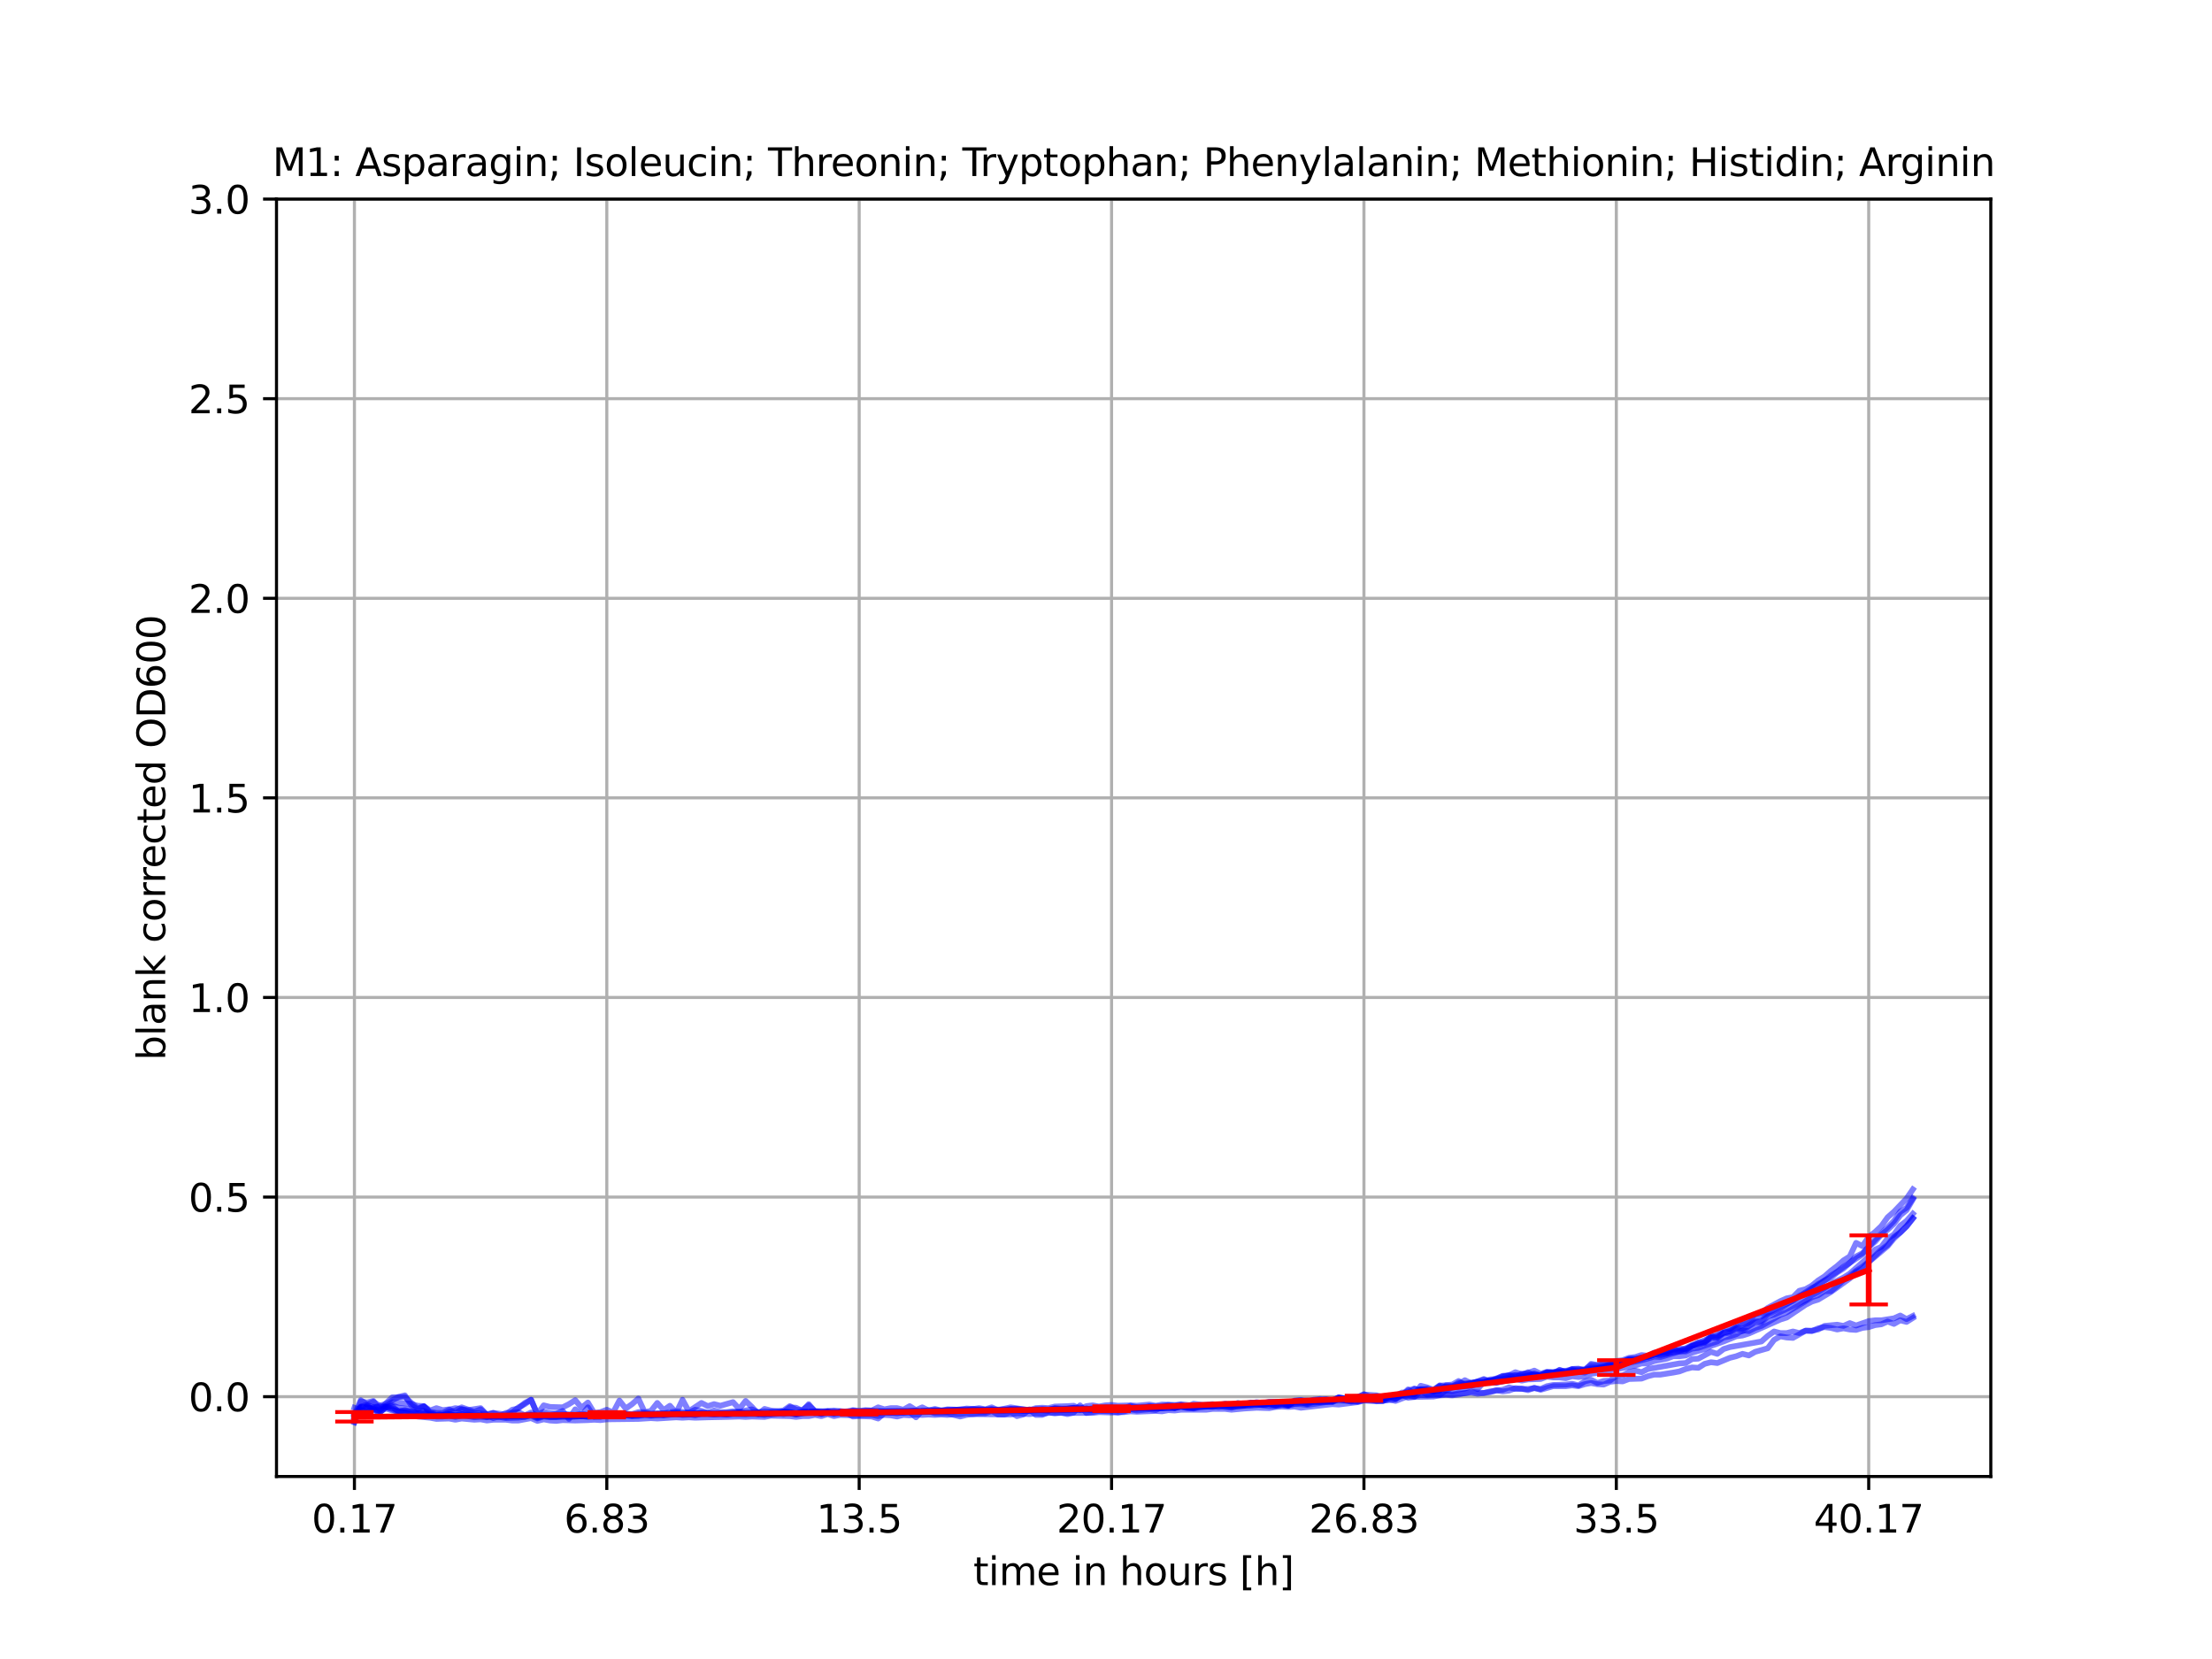 <?xml version="1.0" encoding="utf-8" standalone="no"?>
<!DOCTYPE svg PUBLIC "-//W3C//DTD SVG 1.1//EN"
  "http://www.w3.org/Graphics/SVG/1.1/DTD/svg11.dtd">
<svg xmlns:xlink="http://www.w3.org/1999/xlink" width="576pt" height="432pt" viewBox="0 0 576 432" xmlns="http://www.w3.org/2000/svg" version="1.1">
 <defs>
  <style type="text/css">*{stroke-linejoin: round; stroke-linecap: butt}</style>
 </defs>
 <g id="figure_1">
  <g id="patch_1">
   <path d="M 0 432 
L 576 432 
L 576 0 
L 0 0 
z
" style="fill: #ffffff"/>
  </g>
  <g id="axes_1">
   <g id="patch_2">
    <path d="M 72 384.48 
L 518.4 384.48 
L 518.4 51.84 
L 72 51.84 
z
" style="fill: #ffffff"/>
   </g>
   <g id="matplotlib.axis_1">
    <g id="xtick_1">
     <g id="line2d_1">
      <path d="M 92.291 384.48 
L 92.291 51.84 
" clip-path="url(#p5ec83793ad)" style="fill: none; stroke: #b0b0b0; stroke-width: 0.8; stroke-linecap: square"/>
     </g>
     <g id="line2d_2">
      <defs>
       <path id="meb24e97d65" d="M 0 0 
L 0 3.5 
" style="stroke: #000000; stroke-width: 0.8"/>
      </defs>
      <g>
       <use xlink:href="#meb24e97d65" x="92.291" y="384.48" style="stroke: #000000; stroke-width: 0.8"/>
      </g>
     </g>
     <g id="text_1">
      <!-- 0.17 -->
      <g transform="translate(81.158 399.078) scale(0.1 -0.1)">
       <defs>
        <path id="DejaVuSans-30" d="M 2034 4250 
Q 1547 4250 1301 3770 
Q 1056 3291 1056 2328 
Q 1056 1369 1301 889 
Q 1547 409 2034 409 
Q 2525 409 2770 889 
Q 3016 1369 3016 2328 
Q 3016 3291 2770 3770 
Q 2525 4250 2034 4250 
z
M 2034 4750 
Q 2819 4750 3233 4129 
Q 3647 3509 3647 2328 
Q 3647 1150 3233 529 
Q 2819 -91 2034 -91 
Q 1250 -91 836 529 
Q 422 1150 422 2328 
Q 422 3509 836 4129 
Q 1250 4750 2034 4750 
z
" transform="scale(0.016)"/>
        <path id="DejaVuSans-2e" d="M 684 794 
L 1344 794 
L 1344 0 
L 684 0 
L 684 794 
z
" transform="scale(0.016)"/>
        <path id="DejaVuSans-31" d="M 794 531 
L 1825 531 
L 1825 4091 
L 703 3866 
L 703 4441 
L 1819 4666 
L 2450 4666 
L 2450 531 
L 3481 531 
L 3481 0 
L 794 0 
L 794 531 
z
" transform="scale(0.016)"/>
        <path id="DejaVuSans-37" d="M 525 4666 
L 3525 4666 
L 3525 4397 
L 1831 0 
L 1172 0 
L 2766 4134 
L 525 4134 
L 525 4666 
z
" transform="scale(0.016)"/>
       </defs>
       <use xlink:href="#DejaVuSans-30"/>
       <use xlink:href="#DejaVuSans-2e" x="63.623"/>
       <use xlink:href="#DejaVuSans-31" x="95.41"/>
       <use xlink:href="#DejaVuSans-37" x="159.033"/>
      </g>
     </g>
    </g>
    <g id="xtick_2">
     <g id="line2d_3">
      <path d="M 158.01 384.48 
L 158.01 51.84 
" clip-path="url(#p5ec83793ad)" style="fill: none; stroke: #b0b0b0; stroke-width: 0.8; stroke-linecap: square"/>
     </g>
     <g id="line2d_4">
      <g>
       <use xlink:href="#meb24e97d65" x="158.01" y="384.48" style="stroke: #000000; stroke-width: 0.8"/>
      </g>
     </g>
     <g id="text_2">
      <!-- 6.83 -->
      <g transform="translate(146.878 399.078) scale(0.1 -0.1)">
       <defs>
        <path id="DejaVuSans-36" d="M 2113 2584 
Q 1688 2584 1439 2293 
Q 1191 2003 1191 1497 
Q 1191 994 1439 701 
Q 1688 409 2113 409 
Q 2538 409 2786 701 
Q 3034 994 3034 1497 
Q 3034 2003 2786 2293 
Q 2538 2584 2113 2584 
z
M 3366 4563 
L 3366 3988 
Q 3128 4100 2886 4159 
Q 2644 4219 2406 4219 
Q 1781 4219 1451 3797 
Q 1122 3375 1075 2522 
Q 1259 2794 1537 2939 
Q 1816 3084 2150 3084 
Q 2853 3084 3261 2657 
Q 3669 2231 3669 1497 
Q 3669 778 3244 343 
Q 2819 -91 2113 -91 
Q 1303 -91 875 529 
Q 447 1150 447 2328 
Q 447 3434 972 4092 
Q 1497 4750 2381 4750 
Q 2619 4750 2861 4703 
Q 3103 4656 3366 4563 
z
" transform="scale(0.016)"/>
        <path id="DejaVuSans-38" d="M 2034 2216 
Q 1584 2216 1326 1975 
Q 1069 1734 1069 1313 
Q 1069 891 1326 650 
Q 1584 409 2034 409 
Q 2484 409 2743 651 
Q 3003 894 3003 1313 
Q 3003 1734 2745 1975 
Q 2488 2216 2034 2216 
z
M 1403 2484 
Q 997 2584 770 2862 
Q 544 3141 544 3541 
Q 544 4100 942 4425 
Q 1341 4750 2034 4750 
Q 2731 4750 3128 4425 
Q 3525 4100 3525 3541 
Q 3525 3141 3298 2862 
Q 3072 2584 2669 2484 
Q 3125 2378 3379 2068 
Q 3634 1759 3634 1313 
Q 3634 634 3220 271 
Q 2806 -91 2034 -91 
Q 1263 -91 848 271 
Q 434 634 434 1313 
Q 434 1759 690 2068 
Q 947 2378 1403 2484 
z
M 1172 3481 
Q 1172 3119 1398 2916 
Q 1625 2713 2034 2713 
Q 2441 2713 2670 2916 
Q 2900 3119 2900 3481 
Q 2900 3844 2670 4047 
Q 2441 4250 2034 4250 
Q 1625 4250 1398 4047 
Q 1172 3844 1172 3481 
z
" transform="scale(0.016)"/>
        <path id="DejaVuSans-33" d="M 2597 2516 
Q 3050 2419 3304 2112 
Q 3559 1806 3559 1356 
Q 3559 666 3084 287 
Q 2609 -91 1734 -91 
Q 1441 -91 1130 -33 
Q 819 25 488 141 
L 488 750 
Q 750 597 1062 519 
Q 1375 441 1716 441 
Q 2309 441 2620 675 
Q 2931 909 2931 1356 
Q 2931 1769 2642 2001 
Q 2353 2234 1838 2234 
L 1294 2234 
L 1294 2753 
L 1863 2753 
Q 2328 2753 2575 2939 
Q 2822 3125 2822 3475 
Q 2822 3834 2567 4026 
Q 2313 4219 1838 4219 
Q 1578 4219 1281 4162 
Q 984 4106 628 3988 
L 628 4550 
Q 988 4650 1302 4700 
Q 1616 4750 1894 4750 
Q 2613 4750 3031 4423 
Q 3450 4097 3450 3541 
Q 3450 3153 3228 2886 
Q 3006 2619 2597 2516 
z
" transform="scale(0.016)"/>
       </defs>
       <use xlink:href="#DejaVuSans-36"/>
       <use xlink:href="#DejaVuSans-2e" x="63.623"/>
       <use xlink:href="#DejaVuSans-38" x="95.41"/>
       <use xlink:href="#DejaVuSans-33" x="159.033"/>
      </g>
     </g>
    </g>
    <g id="xtick_3">
     <g id="line2d_5">
      <path d="M 223.73 384.48 
L 223.73 51.84 
" clip-path="url(#p5ec83793ad)" style="fill: none; stroke: #b0b0b0; stroke-width: 0.8; stroke-linecap: square"/>
     </g>
     <g id="line2d_6">
      <g>
       <use xlink:href="#meb24e97d65" x="223.73" y="384.48" style="stroke: #000000; stroke-width: 0.8"/>
      </g>
     </g>
     <g id="text_3">
      <!-- 13.5 -->
      <g transform="translate(212.597 399.078) scale(0.1 -0.1)">
       <defs>
        <path id="DejaVuSans-35" d="M 691 4666 
L 3169 4666 
L 3169 4134 
L 1269 4134 
L 1269 2991 
Q 1406 3038 1543 3061 
Q 1681 3084 1819 3084 
Q 2600 3084 3056 2656 
Q 3513 2228 3513 1497 
Q 3513 744 3044 326 
Q 2575 -91 1722 -91 
Q 1428 -91 1123 -41 
Q 819 9 494 109 
L 494 744 
Q 775 591 1075 516 
Q 1375 441 1709 441 
Q 2250 441 2565 725 
Q 2881 1009 2881 1497 
Q 2881 1984 2565 2268 
Q 2250 2553 1709 2553 
Q 1456 2553 1204 2497 
Q 953 2441 691 2322 
L 691 4666 
z
" transform="scale(0.016)"/>
       </defs>
       <use xlink:href="#DejaVuSans-31"/>
       <use xlink:href="#DejaVuSans-33" x="63.623"/>
       <use xlink:href="#DejaVuSans-2e" x="127.246"/>
       <use xlink:href="#DejaVuSans-35" x="159.033"/>
      </g>
     </g>
    </g>
    <g id="xtick_4">
     <g id="line2d_7">
      <path d="M 289.45 384.48 
L 289.45 51.84 
" clip-path="url(#p5ec83793ad)" style="fill: none; stroke: #b0b0b0; stroke-width: 0.8; stroke-linecap: square"/>
     </g>
     <g id="line2d_8">
      <g>
       <use xlink:href="#meb24e97d65" x="289.45" y="384.48" style="stroke: #000000; stroke-width: 0.8"/>
      </g>
     </g>
     <g id="text_4">
      <!-- 20.17 -->
      <g transform="translate(275.135 399.078) scale(0.1 -0.1)">
       <defs>
        <path id="DejaVuSans-32" d="M 1228 531 
L 3431 531 
L 3431 0 
L 469 0 
L 469 531 
Q 828 903 1448 1529 
Q 2069 2156 2228 2338 
Q 2531 2678 2651 2914 
Q 2772 3150 2772 3378 
Q 2772 3750 2511 3984 
Q 2250 4219 1831 4219 
Q 1534 4219 1204 4116 
Q 875 4013 500 3803 
L 500 4441 
Q 881 4594 1212 4672 
Q 1544 4750 1819 4750 
Q 2544 4750 2975 4387 
Q 3406 4025 3406 3419 
Q 3406 3131 3298 2873 
Q 3191 2616 2906 2266 
Q 2828 2175 2409 1742 
Q 1991 1309 1228 531 
z
" transform="scale(0.016)"/>
       </defs>
       <use xlink:href="#DejaVuSans-32"/>
       <use xlink:href="#DejaVuSans-30" x="63.623"/>
       <use xlink:href="#DejaVuSans-2e" x="127.246"/>
       <use xlink:href="#DejaVuSans-31" x="159.033"/>
       <use xlink:href="#DejaVuSans-37" x="222.656"/>
      </g>
     </g>
    </g>
    <g id="xtick_5">
     <g id="line2d_9">
      <path d="M 355.169 384.48 
L 355.169 51.84 
" clip-path="url(#p5ec83793ad)" style="fill: none; stroke: #b0b0b0; stroke-width: 0.8; stroke-linecap: square"/>
     </g>
     <g id="line2d_10">
      <g>
       <use xlink:href="#meb24e97d65" x="355.169" y="384.48" style="stroke: #000000; stroke-width: 0.8"/>
      </g>
     </g>
     <g id="text_5">
      <!-- 26.83 -->
      <g transform="translate(340.855 399.078) scale(0.1 -0.1)">
       <use xlink:href="#DejaVuSans-32"/>
       <use xlink:href="#DejaVuSans-36" x="63.623"/>
       <use xlink:href="#DejaVuSans-2e" x="127.246"/>
       <use xlink:href="#DejaVuSans-38" x="159.033"/>
       <use xlink:href="#DejaVuSans-33" x="222.656"/>
      </g>
     </g>
    </g>
    <g id="xtick_6">
     <g id="line2d_11">
      <path d="M 420.889 384.48 
L 420.889 51.84 
" clip-path="url(#p5ec83793ad)" style="fill: none; stroke: #b0b0b0; stroke-width: 0.8; stroke-linecap: square"/>
     </g>
     <g id="line2d_12">
      <g>
       <use xlink:href="#meb24e97d65" x="420.889" y="384.48" style="stroke: #000000; stroke-width: 0.8"/>
      </g>
     </g>
     <g id="text_6">
      <!-- 33.5 -->
      <g transform="translate(409.756 399.078) scale(0.1 -0.1)">
       <use xlink:href="#DejaVuSans-33"/>
       <use xlink:href="#DejaVuSans-33" x="63.623"/>
       <use xlink:href="#DejaVuSans-2e" x="127.246"/>
       <use xlink:href="#DejaVuSans-35" x="159.033"/>
      </g>
     </g>
    </g>
    <g id="xtick_7">
     <g id="line2d_13">
      <path d="M 486.608 384.48 
L 486.608 51.84 
" clip-path="url(#p5ec83793ad)" style="fill: none; stroke: #b0b0b0; stroke-width: 0.8; stroke-linecap: square"/>
     </g>
     <g id="line2d_14">
      <g>
       <use xlink:href="#meb24e97d65" x="486.608" y="384.48" style="stroke: #000000; stroke-width: 0.8"/>
      </g>
     </g>
     <g id="text_7">
      <!-- 40.17 -->
      <g transform="translate(472.294 399.078) scale(0.1 -0.1)">
       <defs>
        <path id="DejaVuSans-34" d="M 2419 4116 
L 825 1625 
L 2419 1625 
L 2419 4116 
z
M 2253 4666 
L 3047 4666 
L 3047 1625 
L 3713 1625 
L 3713 1100 
L 3047 1100 
L 3047 0 
L 2419 0 
L 2419 1100 
L 313 1100 
L 313 1709 
L 2253 4666 
z
" transform="scale(0.016)"/>
       </defs>
       <use xlink:href="#DejaVuSans-34"/>
       <use xlink:href="#DejaVuSans-30" x="63.623"/>
       <use xlink:href="#DejaVuSans-2e" x="127.246"/>
       <use xlink:href="#DejaVuSans-31" x="159.033"/>
       <use xlink:href="#DejaVuSans-37" x="222.656"/>
      </g>
     </g>
    </g>
    <g id="text_8">
     <!-- time in hours [h] -->
     <g transform="translate(253.452 412.757) scale(0.1 -0.1)">
      <defs>
       <path id="DejaVuSans-74" d="M 1172 4494 
L 1172 3500 
L 2356 3500 
L 2356 3053 
L 1172 3053 
L 1172 1153 
Q 1172 725 1289 603 
Q 1406 481 1766 481 
L 2356 481 
L 2356 0 
L 1766 0 
Q 1100 0 847 248 
Q 594 497 594 1153 
L 594 3053 
L 172 3053 
L 172 3500 
L 594 3500 
L 594 4494 
L 1172 4494 
z
" transform="scale(0.016)"/>
       <path id="DejaVuSans-69" d="M 603 3500 
L 1178 3500 
L 1178 0 
L 603 0 
L 603 3500 
z
M 603 4863 
L 1178 4863 
L 1178 4134 
L 603 4134 
L 603 4863 
z
" transform="scale(0.016)"/>
       <path id="DejaVuSans-6d" d="M 3328 2828 
Q 3544 3216 3844 3400 
Q 4144 3584 4550 3584 
Q 5097 3584 5394 3201 
Q 5691 2819 5691 2113 
L 5691 0 
L 5113 0 
L 5113 2094 
Q 5113 2597 4934 2840 
Q 4756 3084 4391 3084 
Q 3944 3084 3684 2787 
Q 3425 2491 3425 1978 
L 3425 0 
L 2847 0 
L 2847 2094 
Q 2847 2600 2669 2842 
Q 2491 3084 2119 3084 
Q 1678 3084 1418 2786 
Q 1159 2488 1159 1978 
L 1159 0 
L 581 0 
L 581 3500 
L 1159 3500 
L 1159 2956 
Q 1356 3278 1631 3431 
Q 1906 3584 2284 3584 
Q 2666 3584 2933 3390 
Q 3200 3197 3328 2828 
z
" transform="scale(0.016)"/>
       <path id="DejaVuSans-65" d="M 3597 1894 
L 3597 1613 
L 953 1613 
Q 991 1019 1311 708 
Q 1631 397 2203 397 
Q 2534 397 2845 478 
Q 3156 559 3463 722 
L 3463 178 
Q 3153 47 2828 -22 
Q 2503 -91 2169 -91 
Q 1331 -91 842 396 
Q 353 884 353 1716 
Q 353 2575 817 3079 
Q 1281 3584 2069 3584 
Q 2775 3584 3186 3129 
Q 3597 2675 3597 1894 
z
M 3022 2063 
Q 3016 2534 2758 2815 
Q 2500 3097 2075 3097 
Q 1594 3097 1305 2825 
Q 1016 2553 972 2059 
L 3022 2063 
z
" transform="scale(0.016)"/>
       <path id="DejaVuSans-20" transform="scale(0.016)"/>
       <path id="DejaVuSans-6e" d="M 3513 2113 
L 3513 0 
L 2938 0 
L 2938 2094 
Q 2938 2591 2744 2837 
Q 2550 3084 2163 3084 
Q 1697 3084 1428 2787 
Q 1159 2491 1159 1978 
L 1159 0 
L 581 0 
L 581 3500 
L 1159 3500 
L 1159 2956 
Q 1366 3272 1645 3428 
Q 1925 3584 2291 3584 
Q 2894 3584 3203 3211 
Q 3513 2838 3513 2113 
z
" transform="scale(0.016)"/>
       <path id="DejaVuSans-68" d="M 3513 2113 
L 3513 0 
L 2938 0 
L 2938 2094 
Q 2938 2591 2744 2837 
Q 2550 3084 2163 3084 
Q 1697 3084 1428 2787 
Q 1159 2491 1159 1978 
L 1159 0 
L 581 0 
L 581 4863 
L 1159 4863 
L 1159 2956 
Q 1366 3272 1645 3428 
Q 1925 3584 2291 3584 
Q 2894 3584 3203 3211 
Q 3513 2838 3513 2113 
z
" transform="scale(0.016)"/>
       <path id="DejaVuSans-6f" d="M 1959 3097 
Q 1497 3097 1228 2736 
Q 959 2375 959 1747 
Q 959 1119 1226 758 
Q 1494 397 1959 397 
Q 2419 397 2687 759 
Q 2956 1122 2956 1747 
Q 2956 2369 2687 2733 
Q 2419 3097 1959 3097 
z
M 1959 3584 
Q 2709 3584 3137 3096 
Q 3566 2609 3566 1747 
Q 3566 888 3137 398 
Q 2709 -91 1959 -91 
Q 1206 -91 779 398 
Q 353 888 353 1747 
Q 353 2609 779 3096 
Q 1206 3584 1959 3584 
z
" transform="scale(0.016)"/>
       <path id="DejaVuSans-75" d="M 544 1381 
L 544 3500 
L 1119 3500 
L 1119 1403 
Q 1119 906 1312 657 
Q 1506 409 1894 409 
Q 2359 409 2629 706 
Q 2900 1003 2900 1516 
L 2900 3500 
L 3475 3500 
L 3475 0 
L 2900 0 
L 2900 538 
Q 2691 219 2414 64 
Q 2138 -91 1772 -91 
Q 1169 -91 856 284 
Q 544 659 544 1381 
z
M 1991 3584 
L 1991 3584 
z
" transform="scale(0.016)"/>
       <path id="DejaVuSans-72" d="M 2631 2963 
Q 2534 3019 2420 3045 
Q 2306 3072 2169 3072 
Q 1681 3072 1420 2755 
Q 1159 2438 1159 1844 
L 1159 0 
L 581 0 
L 581 3500 
L 1159 3500 
L 1159 2956 
Q 1341 3275 1631 3429 
Q 1922 3584 2338 3584 
Q 2397 3584 2469 3576 
Q 2541 3569 2628 3553 
L 2631 2963 
z
" transform="scale(0.016)"/>
       <path id="DejaVuSans-73" d="M 2834 3397 
L 2834 2853 
Q 2591 2978 2328 3040 
Q 2066 3103 1784 3103 
Q 1356 3103 1142 2972 
Q 928 2841 928 2578 
Q 928 2378 1081 2264 
Q 1234 2150 1697 2047 
L 1894 2003 
Q 2506 1872 2764 1633 
Q 3022 1394 3022 966 
Q 3022 478 2636 193 
Q 2250 -91 1575 -91 
Q 1294 -91 989 -36 
Q 684 19 347 128 
L 347 722 
Q 666 556 975 473 
Q 1284 391 1588 391 
Q 1994 391 2212 530 
Q 2431 669 2431 922 
Q 2431 1156 2273 1281 
Q 2116 1406 1581 1522 
L 1381 1569 
Q 847 1681 609 1914 
Q 372 2147 372 2553 
Q 372 3047 722 3315 
Q 1072 3584 1716 3584 
Q 2034 3584 2315 3537 
Q 2597 3491 2834 3397 
z
" transform="scale(0.016)"/>
       <path id="DejaVuSans-5b" d="M 550 4863 
L 1875 4863 
L 1875 4416 
L 1125 4416 
L 1125 -397 
L 1875 -397 
L 1875 -844 
L 550 -844 
L 550 4863 
z
" transform="scale(0.016)"/>
       <path id="DejaVuSans-5d" d="M 1947 4863 
L 1947 -844 
L 622 -844 
L 622 -397 
L 1369 -397 
L 1369 4416 
L 622 4416 
L 622 4863 
L 1947 4863 
z
" transform="scale(0.016)"/>
      </defs>
      <use xlink:href="#DejaVuSans-74"/>
      <use xlink:href="#DejaVuSans-69" x="39.209"/>
      <use xlink:href="#DejaVuSans-6d" x="66.992"/>
      <use xlink:href="#DejaVuSans-65" x="164.404"/>
      <use xlink:href="#DejaVuSans-20" x="225.928"/>
      <use xlink:href="#DejaVuSans-69" x="257.715"/>
      <use xlink:href="#DejaVuSans-6e" x="285.498"/>
      <use xlink:href="#DejaVuSans-20" x="348.877"/>
      <use xlink:href="#DejaVuSans-68" x="380.664"/>
      <use xlink:href="#DejaVuSans-6f" x="444.043"/>
      <use xlink:href="#DejaVuSans-75" x="505.225"/>
      <use xlink:href="#DejaVuSans-72" x="568.604"/>
      <use xlink:href="#DejaVuSans-73" x="609.717"/>
      <use xlink:href="#DejaVuSans-20" x="661.816"/>
      <use xlink:href="#DejaVuSans-5b" x="693.604"/>
      <use xlink:href="#DejaVuSans-68" x="732.617"/>
      <use xlink:href="#DejaVuSans-5d" x="795.996"/>
     </g>
    </g>
   </g>
   <g id="matplotlib.axis_2">
    <g id="ytick_1">
     <g id="line2d_15">
      <path d="M 72 363.69 
L 518.4 363.69 
" clip-path="url(#p5ec83793ad)" style="fill: none; stroke: #b0b0b0; stroke-width: 0.8; stroke-linecap: square"/>
     </g>
     <g id="line2d_16">
      <defs>
       <path id="m484e9ac9de" d="M 0 0 
L -3.5 0 
" style="stroke: #000000; stroke-width: 0.8"/>
      </defs>
      <g>
       <use xlink:href="#m484e9ac9de" x="72" y="363.69" style="stroke: #000000; stroke-width: 0.8"/>
      </g>
     </g>
     <g id="text_9">
      <!-- 0.0 -->
      <g transform="translate(49.097 367.489) scale(0.1 -0.1)">
       <use xlink:href="#DejaVuSans-30"/>
       <use xlink:href="#DejaVuSans-2e" x="63.623"/>
       <use xlink:href="#DejaVuSans-30" x="95.41"/>
      </g>
     </g>
    </g>
    <g id="ytick_2">
     <g id="line2d_17">
      <path d="M 72 311.715 
L 518.4 311.715 
" clip-path="url(#p5ec83793ad)" style="fill: none; stroke: #b0b0b0; stroke-width: 0.8; stroke-linecap: square"/>
     </g>
     <g id="line2d_18">
      <g>
       <use xlink:href="#m484e9ac9de" x="72" y="311.715" style="stroke: #000000; stroke-width: 0.8"/>
      </g>
     </g>
     <g id="text_10">
      <!-- 0.5 -->
      <g transform="translate(49.097 315.514) scale(0.1 -0.1)">
       <use xlink:href="#DejaVuSans-30"/>
       <use xlink:href="#DejaVuSans-2e" x="63.623"/>
       <use xlink:href="#DejaVuSans-35" x="95.41"/>
      </g>
     </g>
    </g>
    <g id="ytick_3">
     <g id="line2d_19">
      <path d="M 72 259.74 
L 518.4 259.74 
" clip-path="url(#p5ec83793ad)" style="fill: none; stroke: #b0b0b0; stroke-width: 0.8; stroke-linecap: square"/>
     </g>
     <g id="line2d_20">
      <g>
       <use xlink:href="#m484e9ac9de" x="72" y="259.74" style="stroke: #000000; stroke-width: 0.8"/>
      </g>
     </g>
     <g id="text_11">
      <!-- 1.0 -->
      <g transform="translate(49.097 263.539) scale(0.1 -0.1)">
       <use xlink:href="#DejaVuSans-31"/>
       <use xlink:href="#DejaVuSans-2e" x="63.623"/>
       <use xlink:href="#DejaVuSans-30" x="95.41"/>
      </g>
     </g>
    </g>
    <g id="ytick_4">
     <g id="line2d_21">
      <path d="M 72 207.765 
L 518.4 207.765 
" clip-path="url(#p5ec83793ad)" style="fill: none; stroke: #b0b0b0; stroke-width: 0.8; stroke-linecap: square"/>
     </g>
     <g id="line2d_22">
      <g>
       <use xlink:href="#m484e9ac9de" x="72" y="207.765" style="stroke: #000000; stroke-width: 0.8"/>
      </g>
     </g>
     <g id="text_12">
      <!-- 1.5 -->
      <g transform="translate(49.097 211.564) scale(0.1 -0.1)">
       <use xlink:href="#DejaVuSans-31"/>
       <use xlink:href="#DejaVuSans-2e" x="63.623"/>
       <use xlink:href="#DejaVuSans-35" x="95.41"/>
      </g>
     </g>
    </g>
    <g id="ytick_5">
     <g id="line2d_23">
      <path d="M 72 155.79 
L 518.4 155.79 
" clip-path="url(#p5ec83793ad)" style="fill: none; stroke: #b0b0b0; stroke-width: 0.8; stroke-linecap: square"/>
     </g>
     <g id="line2d_24">
      <g>
       <use xlink:href="#m484e9ac9de" x="72" y="155.79" style="stroke: #000000; stroke-width: 0.8"/>
      </g>
     </g>
     <g id="text_13">
      <!-- 2.0 -->
      <g transform="translate(49.097 159.589) scale(0.1 -0.1)">
       <use xlink:href="#DejaVuSans-32"/>
       <use xlink:href="#DejaVuSans-2e" x="63.623"/>
       <use xlink:href="#DejaVuSans-30" x="95.41"/>
      </g>
     </g>
    </g>
    <g id="ytick_6">
     <g id="line2d_25">
      <path d="M 72 103.815 
L 518.4 103.815 
" clip-path="url(#p5ec83793ad)" style="fill: none; stroke: #b0b0b0; stroke-width: 0.8; stroke-linecap: square"/>
     </g>
     <g id="line2d_26">
      <g>
       <use xlink:href="#m484e9ac9de" x="72" y="103.815" style="stroke: #000000; stroke-width: 0.8"/>
      </g>
     </g>
     <g id="text_14">
      <!-- 2.5 -->
      <g transform="translate(49.097 107.614) scale(0.1 -0.1)">
       <use xlink:href="#DejaVuSans-32"/>
       <use xlink:href="#DejaVuSans-2e" x="63.623"/>
       <use xlink:href="#DejaVuSans-35" x="95.41"/>
      </g>
     </g>
    </g>
    <g id="ytick_7">
     <g id="line2d_27">
      <path d="M 72 51.84 
L 518.4 51.84 
" clip-path="url(#p5ec83793ad)" style="fill: none; stroke: #b0b0b0; stroke-width: 0.8; stroke-linecap: square"/>
     </g>
     <g id="line2d_28">
      <g>
       <use xlink:href="#m484e9ac9de" x="72" y="51.84" style="stroke: #000000; stroke-width: 0.8"/>
      </g>
     </g>
     <g id="text_15">
      <!-- 3.0 -->
      <g transform="translate(49.097 55.639) scale(0.1 -0.1)">
       <use xlink:href="#DejaVuSans-33"/>
       <use xlink:href="#DejaVuSans-2e" x="63.623"/>
       <use xlink:href="#DejaVuSans-30" x="95.41"/>
      </g>
     </g>
    </g>
    <g id="text_16">
     <!-- blank corrected OD600 -->
     <g transform="translate(43.017 276.115) rotate(-90) scale(0.1 -0.1)">
      <defs>
       <path id="DejaVuSans-62" d="M 3116 1747 
Q 3116 2381 2855 2742 
Q 2594 3103 2138 3103 
Q 1681 3103 1420 2742 
Q 1159 2381 1159 1747 
Q 1159 1113 1420 752 
Q 1681 391 2138 391 
Q 2594 391 2855 752 
Q 3116 1113 3116 1747 
z
M 1159 2969 
Q 1341 3281 1617 3432 
Q 1894 3584 2278 3584 
Q 2916 3584 3314 3078 
Q 3713 2572 3713 1747 
Q 3713 922 3314 415 
Q 2916 -91 2278 -91 
Q 1894 -91 1617 61 
Q 1341 213 1159 525 
L 1159 0 
L 581 0 
L 581 4863 
L 1159 4863 
L 1159 2969 
z
" transform="scale(0.016)"/>
       <path id="DejaVuSans-6c" d="M 603 4863 
L 1178 4863 
L 1178 0 
L 603 0 
L 603 4863 
z
" transform="scale(0.016)"/>
       <path id="DejaVuSans-61" d="M 2194 1759 
Q 1497 1759 1228 1600 
Q 959 1441 959 1056 
Q 959 750 1161 570 
Q 1363 391 1709 391 
Q 2188 391 2477 730 
Q 2766 1069 2766 1631 
L 2766 1759 
L 2194 1759 
z
M 3341 1997 
L 3341 0 
L 2766 0 
L 2766 531 
Q 2569 213 2275 61 
Q 1981 -91 1556 -91 
Q 1019 -91 701 211 
Q 384 513 384 1019 
Q 384 1609 779 1909 
Q 1175 2209 1959 2209 
L 2766 2209 
L 2766 2266 
Q 2766 2663 2505 2880 
Q 2244 3097 1772 3097 
Q 1472 3097 1187 3025 
Q 903 2953 641 2809 
L 641 3341 
Q 956 3463 1253 3523 
Q 1550 3584 1831 3584 
Q 2591 3584 2966 3190 
Q 3341 2797 3341 1997 
z
" transform="scale(0.016)"/>
       <path id="DejaVuSans-6b" d="M 581 4863 
L 1159 4863 
L 1159 1991 
L 2875 3500 
L 3609 3500 
L 1753 1863 
L 3688 0 
L 2938 0 
L 1159 1709 
L 1159 0 
L 581 0 
L 581 4863 
z
" transform="scale(0.016)"/>
       <path id="DejaVuSans-63" d="M 3122 3366 
L 3122 2828 
Q 2878 2963 2633 3030 
Q 2388 3097 2138 3097 
Q 1578 3097 1268 2742 
Q 959 2388 959 1747 
Q 959 1106 1268 751 
Q 1578 397 2138 397 
Q 2388 397 2633 464 
Q 2878 531 3122 666 
L 3122 134 
Q 2881 22 2623 -34 
Q 2366 -91 2075 -91 
Q 1284 -91 818 406 
Q 353 903 353 1747 
Q 353 2603 823 3093 
Q 1294 3584 2113 3584 
Q 2378 3584 2631 3529 
Q 2884 3475 3122 3366 
z
" transform="scale(0.016)"/>
       <path id="DejaVuSans-64" d="M 2906 2969 
L 2906 4863 
L 3481 4863 
L 3481 0 
L 2906 0 
L 2906 525 
Q 2725 213 2448 61 
Q 2172 -91 1784 -91 
Q 1150 -91 751 415 
Q 353 922 353 1747 
Q 353 2572 751 3078 
Q 1150 3584 1784 3584 
Q 2172 3584 2448 3432 
Q 2725 3281 2906 2969 
z
M 947 1747 
Q 947 1113 1208 752 
Q 1469 391 1925 391 
Q 2381 391 2643 752 
Q 2906 1113 2906 1747 
Q 2906 2381 2643 2742 
Q 2381 3103 1925 3103 
Q 1469 3103 1208 2742 
Q 947 2381 947 1747 
z
" transform="scale(0.016)"/>
       <path id="DejaVuSans-4f" d="M 2522 4238 
Q 1834 4238 1429 3725 
Q 1025 3213 1025 2328 
Q 1025 1447 1429 934 
Q 1834 422 2522 422 
Q 3209 422 3611 934 
Q 4013 1447 4013 2328 
Q 4013 3213 3611 3725 
Q 3209 4238 2522 4238 
z
M 2522 4750 
Q 3503 4750 4090 4092 
Q 4678 3434 4678 2328 
Q 4678 1225 4090 567 
Q 3503 -91 2522 -91 
Q 1538 -91 948 565 
Q 359 1222 359 2328 
Q 359 3434 948 4092 
Q 1538 4750 2522 4750 
z
" transform="scale(0.016)"/>
       <path id="DejaVuSans-44" d="M 1259 4147 
L 1259 519 
L 2022 519 
Q 2988 519 3436 956 
Q 3884 1394 3884 2338 
Q 3884 3275 3436 3711 
Q 2988 4147 2022 4147 
L 1259 4147 
z
M 628 4666 
L 1925 4666 
Q 3281 4666 3915 4102 
Q 4550 3538 4550 2338 
Q 4550 1131 3912 565 
Q 3275 0 1925 0 
L 628 0 
L 628 4666 
z
" transform="scale(0.016)"/>
      </defs>
      <use xlink:href="#DejaVuSans-62"/>
      <use xlink:href="#DejaVuSans-6c" x="63.477"/>
      <use xlink:href="#DejaVuSans-61" x="91.26"/>
      <use xlink:href="#DejaVuSans-6e" x="152.539"/>
      <use xlink:href="#DejaVuSans-6b" x="215.918"/>
      <use xlink:href="#DejaVuSans-20" x="273.828"/>
      <use xlink:href="#DejaVuSans-63" x="305.615"/>
      <use xlink:href="#DejaVuSans-6f" x="360.596"/>
      <use xlink:href="#DejaVuSans-72" x="421.777"/>
      <use xlink:href="#DejaVuSans-72" x="461.141"/>
      <use xlink:href="#DejaVuSans-65" x="500.004"/>
      <use xlink:href="#DejaVuSans-63" x="561.527"/>
      <use xlink:href="#DejaVuSans-74" x="616.508"/>
      <use xlink:href="#DejaVuSans-65" x="655.717"/>
      <use xlink:href="#DejaVuSans-64" x="717.24"/>
      <use xlink:href="#DejaVuSans-20" x="780.717"/>
      <use xlink:href="#DejaVuSans-4f" x="812.504"/>
      <use xlink:href="#DejaVuSans-44" x="891.215"/>
      <use xlink:href="#DejaVuSans-36" x="968.217"/>
      <use xlink:href="#DejaVuSans-30" x="1031.84"/>
      <use xlink:href="#DejaVuSans-30" x="1095.463"/>
     </g>
    </g>
   </g>
   <g id="line2d_29">
    <path d="M 92.291 366.573 
L 95.577 367.716 
L 97.22 366.469 
L 100.506 366.365 
L 102.149 366.988 
L 103.792 367.82 
L 105.435 367.82 
L 107.078 368.548 
L 108.721 368.859 
L 112.007 369.171 
L 113.65 369.483 
L 116.936 369.379 
L 118.579 369.691 
L 120.222 369.379 
L 123.508 369.691 
L 125.151 369.587 
L 126.794 369.899 
L 128.437 369.691 
L 131.723 369.691 
L 133.366 369.899 
L 135.009 369.899 
L 138.295 369.275 
L 139.938 370.003 
L 141.581 369.587 
L 143.224 369.899 
L 144.867 370.003 
L 146.51 369.795 
L 149.796 369.899 
L 153.081 369.795 
L 154.724 369.691 
L 156.367 369.795 
L 158.01 369.587 
L 166.225 369.483 
L 169.511 369.275 
L 171.154 369.379 
L 176.083 369.067 
L 177.726 369.171 
L 179.369 369.067 
L 181.012 369.171 
L 184.298 369.067 
L 189.227 368.963 
L 192.513 368.859 
L 194.156 368.963 
L 195.799 368.859 
L 199.085 368.963 
L 200.728 368.652 
L 205.657 368.755 
L 207.3 368.963 
L 208.943 368.755 
L 210.586 368.755 
L 212.229 368.444 
L 213.872 368.755 
L 215.515 368.236 
L 217.158 368.755 
L 218.801 368.444 
L 222.087 368.548 
L 225.373 368.444 
L 227.016 368.444 
L 228.659 368.755 
L 230.302 368.444 
L 231.945 368.548 
L 233.588 368.859 
L 235.231 368.444 
L 236.874 368.548 
L 238.517 368.34 
L 240.16 368.444 
L 241.803 368.34 
L 243.446 368.444 
L 245.089 368.34 
L 246.732 368.444 
L 248.375 368.236 
L 250.018 368.236 
L 251.661 368.028 
L 253.304 368.236 
L 263.162 368.34 
L 264.805 368.028 
L 268.091 368.236 
L 269.734 368.028 
L 271.377 368.132 
L 273.02 367.924 
L 284.521 367.924 
L 286.164 367.716 
L 289.45 367.82 
L 292.736 367.716 
L 294.379 367.508 
L 296.021 367.612 
L 300.95 367.404 
L 302.593 367.508 
L 304.236 367.196 
L 305.879 367.3 
L 307.522 367.092 
L 314.094 367.092 
L 315.737 366.884 
L 319.023 366.884 
L 320.666 367.092 
L 323.952 366.78 
L 327.238 366.573 
L 330.524 366.676 
L 332.167 366.365 
L 333.81 366.261 
L 335.453 366.365 
L 337.096 366.261 
L 338.739 366.573 
L 346.954 365.637 
L 348.597 365.741 
L 353.526 365.117 
L 355.169 364.701 
L 358.455 364.909 
L 363.384 364.39 
L 365.027 363.142 
L 366.67 363.974 
L 368.313 363.766 
L 369.956 362.207 
L 371.599 363.142 
L 373.242 362.934 
L 374.885 363.246 
L 376.528 361.999 
L 378.171 362.207 
L 379.814 361.791 
L 381.457 361.583 
L 383.1 360.959 
L 384.743 361.687 
L 386.386 359.92 
L 388.029 360.128 
L 391.315 359.712 
L 394.601 358.984 
L 396.244 359.504 
L 397.887 359.192 
L 401.173 359.088 
L 402.816 358.464 
L 404.459 358.672 
L 406.102 358.672 
L 407.745 358.88 
L 409.388 358.36 
L 411.031 358.568 
L 412.674 358.36 
L 414.317 357.737 
L 417.603 357.217 
L 425.818 355.554 
L 427.461 355.034 
L 429.104 355.034 
L 430.747 354.41 
L 434.033 353.787 
L 435.676 353.163 
L 437.319 353.163 
L 438.962 352.955 
L 440.604 352.227 
L 443.89 351.292 
L 445.533 350.46 
L 448.819 349.317 
L 452.105 347.965 
L 453.748 347.758 
L 455.391 347.238 
L 463.606 343.6 
L 465.249 343.08 
L 470.178 339.753 
L 471.821 338.922 
L 473.464 338.402 
L 476.75 336.427 
L 481.679 332.893 
L 483.322 331.23 
L 484.965 330.398 
L 486.608 328.631 
L 491.537 324.473 
L 493.18 322.498 
L 496.466 319.379 
L 498.109 317.196 
L 498.109 317.196 
" clip-path="url(#p5ec83793ad)" style="fill: none; stroke: #0000ff; stroke-opacity: 0.5; stroke-width: 1.5; stroke-linecap: square"/>
   </g>
   <g id="line2d_30">
    <path d="M 92.291 368.548 
L 93.934 364.597 
L 95.577 365.741 
L 97.22 365.013 
L 98.863 366.053 
L 100.506 366.261 
L 102.149 366.261 
L 103.792 367.612 
L 105.435 367.196 
L 108.721 368.028 
L 110.364 367.924 
L 113.65 368.548 
L 125.151 368.548 
L 126.794 368.859 
L 131.723 368.652 
L 133.366 368.859 
L 135.009 368.859 
L 136.652 368.548 
L 138.295 368.444 
L 139.938 368.859 
L 141.581 368.755 
L 144.867 368.963 
L 148.153 368.859 
L 154.724 368.755 
L 159.653 368.444 
L 161.296 368.652 
L 162.939 368.548 
L 166.225 368.652 
L 167.868 368.34 
L 169.511 368.444 
L 171.154 368.34 
L 172.797 368.548 
L 176.083 368.236 
L 177.726 368.444 
L 182.655 368.236 
L 199.085 368.236 
L 200.728 367.924 
L 202.371 368.132 
L 204.014 367.924 
L 205.657 368.028 
L 207.3 368.34 
L 210.586 367.612 
L 212.229 368.028 
L 217.158 367.924 
L 218.801 367.716 
L 220.444 368.028 
L 222.087 367.716 
L 223.73 367.82 
L 227.016 367.716 
L 228.659 368.028 
L 230.302 367.612 
L 233.588 368.028 
L 235.231 367.716 
L 236.874 367.82 
L 238.517 367.612 
L 240.16 367.716 
L 243.446 367.612 
L 248.375 367.612 
L 250.018 367.3 
L 251.661 367.404 
L 253.304 367.3 
L 254.947 367.508 
L 256.59 367.508 
L 258.233 367.3 
L 261.519 367.404 
L 269.734 367.3 
L 273.02 367.092 
L 274.663 367.3 
L 279.592 367.092 
L 281.235 367.196 
L 282.878 366.78 
L 284.521 366.988 
L 286.164 366.988 
L 287.807 366.78 
L 289.45 366.78 
L 291.093 367.3 
L 292.736 366.884 
L 294.379 366.988 
L 296.021 366.78 
L 305.879 366.676 
L 307.522 366.365 
L 309.165 366.676 
L 310.808 366.676 
L 312.451 366.365 
L 314.094 366.261 
L 315.737 366.365 
L 317.38 366.157 
L 320.666 366.573 
L 322.309 366.157 
L 327.238 365.741 
L 330.524 366.157 
L 332.167 366.157 
L 333.81 365.845 
L 335.453 365.949 
L 337.096 365.637 
L 338.739 365.637 
L 340.382 365.845 
L 345.311 365.117 
L 348.597 364.39 
L 353.526 365.013 
L 355.169 364.597 
L 358.455 364.701 
L 360.098 364.805 
L 361.741 363.766 
L 363.384 364.286 
L 365.027 363.142 
L 368.313 362.934 
L 369.956 361.687 
L 371.599 361.895 
L 373.242 362.415 
L 374.885 361.063 
L 376.528 362.103 
L 378.171 361.271 
L 381.457 360.959 
L 383.1 360.855 
L 384.743 360.336 
L 386.386 360.232 
L 388.029 359.504 
L 389.672 360.128 
L 392.958 359.088 
L 394.601 358.984 
L 399.53 357.945 
L 401.173 358.049 
L 402.816 357.425 
L 406.102 357.321 
L 407.745 357.633 
L 409.388 356.905 
L 412.674 357.425 
L 414.317 356.697 
L 417.603 356.178 
L 427.461 354.202 
L 430.747 353.267 
L 432.39 353.371 
L 437.319 351.916 
L 438.962 351.916 
L 440.604 351.188 
L 442.247 350.98 
L 445.533 349.837 
L 447.176 349.317 
L 448.819 348.277 
L 450.462 347.965 
L 452.105 347.446 
L 453.748 346.406 
L 455.391 346.614 
L 457.034 345.783 
L 458.677 345.263 
L 463.606 342.352 
L 465.249 341.728 
L 470.178 338.818 
L 471.821 337.778 
L 473.464 337.259 
L 475.107 336.219 
L 476.75 336.219 
L 478.393 334.868 
L 480.036 333.309 
L 481.679 332.269 
L 483.322 330.918 
L 484.965 329.878 
L 486.608 328.527 
L 489.894 325.408 
L 491.537 324.161 
L 493.18 322.082 
L 494.823 320.938 
L 496.466 319.275 
L 498.109 317.3 
L 498.109 317.3 
" clip-path="url(#p5ec83793ad)" style="fill: none; stroke: #0000ff; stroke-opacity: 0.5; stroke-width: 1.5; stroke-linecap: square"/>
   </g>
   <g id="line2d_31">
    <path d="M 92.291 370.211 
L 93.934 364.909 
L 95.577 365.221 
L 97.22 364.805 
L 98.863 367.092 
L 100.506 366.469 
L 102.149 366.676 
L 103.792 367.404 
L 105.435 367.404 
L 107.078 367.612 
L 108.721 368.028 
L 110.364 367.924 
L 112.007 368.444 
L 115.293 368.548 
L 116.936 368.236 
L 118.579 368.652 
L 120.222 368.236 
L 121.865 368.652 
L 123.508 368.755 
L 125.151 368.548 
L 126.794 368.755 
L 130.08 368.652 
L 131.723 368.963 
L 133.366 368.755 
L 136.652 368.652 
L 138.295 368.34 
L 139.938 368.963 
L 141.581 368.652 
L 144.867 368.755 
L 148.153 368.652 
L 153.081 368.548 
L 156.367 368.34 
L 158.01 368.444 
L 159.653 368.236 
L 161.296 368.548 
L 162.939 368.34 
L 166.225 368.34 
L 167.868 368.132 
L 177.726 368.028 
L 179.369 367.924 
L 182.655 368.028 
L 184.298 367.924 
L 185.941 368.132 
L 192.513 367.716 
L 194.156 368.028 
L 195.799 367.924 
L 199.085 368.028 
L 202.371 367.924 
L 205.657 367.716 
L 207.3 368.028 
L 208.943 367.716 
L 212.229 367.508 
L 213.872 367.716 
L 215.515 367.612 
L 217.158 367.924 
L 220.444 367.508 
L 241.803 367.508 
L 243.446 367.3 
L 253.304 367.196 
L 254.947 367.092 
L 256.59 367.196 
L 261.519 366.988 
L 264.805 366.988 
L 266.448 367.3 
L 273.02 366.988 
L 276.306 366.988 
L 279.592 366.676 
L 281.235 366.884 
L 282.878 366.78 
L 284.521 366.988 
L 287.807 366.884 
L 289.45 366.676 
L 291.093 366.884 
L 292.736 366.573 
L 296.021 366.469 
L 299.307 366.261 
L 302.593 366.676 
L 304.236 366.365 
L 305.879 366.469 
L 307.522 366.261 
L 310.808 366.469 
L 312.451 366.053 
L 319.023 365.741 
L 320.666 365.845 
L 322.309 365.637 
L 325.595 365.741 
L 327.238 365.429 
L 328.881 365.845 
L 330.524 365.533 
L 333.81 365.221 
L 335.453 365.637 
L 337.096 365.117 
L 342.025 365.013 
L 348.597 364.701 
L 351.883 364.805 
L 355.169 363.038 
L 356.812 363.766 
L 358.455 363.558 
L 360.098 363.766 
L 361.741 363.454 
L 363.384 363.558 
L 365.027 363.35 
L 366.67 361.791 
L 368.313 363.038 
L 369.956 360.855 
L 371.599 361.271 
L 373.242 361.895 
L 374.885 360.855 
L 378.171 360.543 
L 379.814 359.608 
L 381.457 360.647 
L 384.743 359.712 
L 386.386 359.088 
L 388.029 359.712 
L 389.672 359.088 
L 391.315 358.257 
L 392.958 358.257 
L 394.601 358.672 
L 396.244 357.737 
L 399.53 358.049 
L 401.173 358.049 
L 402.816 357.321 
L 409.388 357.217 
L 412.674 356.801 
L 414.317 356.074 
L 415.96 356.074 
L 417.603 355.866 
L 420.889 354.826 
L 422.532 354.618 
L 424.175 354.099 
L 425.818 354.202 
L 429.104 353.267 
L 430.747 352.851 
L 437.319 351.916 
L 438.962 351.604 
L 440.604 350.46 
L 442.247 350.148 
L 443.89 349.525 
L 445.533 348.173 
L 447.176 348.277 
L 448.819 347.03 
L 450.462 346.614 
L 453.748 344.951 
L 455.391 344.431 
L 457.034 343.184 
L 458.677 342.768 
L 463.606 340.065 
L 466.892 338.714 
L 471.821 335.388 
L 473.464 334.66 
L 475.107 333.412 
L 476.75 332.685 
L 478.393 331.333 
L 480.036 330.294 
L 481.679 328.839 
L 484.965 326.656 
L 486.608 324.681 
L 488.251 323.329 
L 489.894 321.458 
L 491.537 320.211 
L 493.18 318.652 
L 494.823 316.469 
L 496.466 315.117 
L 498.109 312.311 
L 498.109 312.311 
" clip-path="url(#p5ec83793ad)" style="fill: none; stroke: #0000ff; stroke-opacity: 0.5; stroke-width: 1.5; stroke-linecap: square"/>
   </g>
   <g id="line2d_32">
    <path d="M 92.291 370.419 
L 93.934 366.469 
L 97.22 366.676 
L 98.863 367.508 
L 100.506 366.78 
L 102.149 367.3 
L 107.078 368.028 
L 108.721 368.34 
L 110.364 368.236 
L 113.65 368.859 
L 115.293 368.859 
L 116.936 368.652 
L 118.579 368.963 
L 120.222 368.652 
L 121.865 368.755 
L 123.508 369.067 
L 125.151 368.963 
L 126.794 369.067 
L 128.437 368.859 
L 130.08 368.963 
L 131.723 369.275 
L 135.009 369.171 
L 138.295 368.652 
L 139.938 369.379 
L 141.581 368.859 
L 143.224 369.067 
L 146.51 368.859 
L 148.153 368.963 
L 151.438 368.755 
L 153.081 368.963 
L 156.367 368.755 
L 158.01 368.444 
L 161.296 368.652 
L 162.939 368.548 
L 164.582 368.755 
L 167.868 368.548 
L 169.511 368.652 
L 176.083 368.236 
L 177.726 368.34 
L 179.369 368.236 
L 181.012 368.548 
L 182.655 368.132 
L 184.298 368.132 
L 185.941 368.34 
L 187.584 368.236 
L 189.227 368.34 
L 190.87 368.132 
L 194.156 368.236 
L 195.799 368.028 
L 199.085 368.444 
L 202.371 367.924 
L 204.014 368.236 
L 205.657 367.924 
L 207.3 368.34 
L 210.586 367.82 
L 212.229 367.716 
L 213.872 368.132 
L 215.515 367.82 
L 217.158 368.236 
L 220.444 367.82 
L 235.231 367.82 
L 236.874 367.508 
L 238.517 367.404 
L 240.16 367.612 
L 243.446 367.612 
L 245.089 367.404 
L 246.732 367.612 
L 248.375 367.196 
L 250.018 367.404 
L 256.59 367.508 
L 258.233 367.092 
L 259.876 367.3 
L 261.519 367.3 
L 263.162 366.988 
L 266.448 367.404 
L 268.091 367.404 
L 269.734 367.092 
L 273.02 367.404 
L 274.663 366.884 
L 276.306 367.092 
L 287.807 367.092 
L 289.45 366.884 
L 292.736 366.988 
L 294.379 366.676 
L 296.021 366.78 
L 297.664 366.676 
L 299.307 366.78 
L 302.593 366.676 
L 305.879 366.573 
L 307.522 366.261 
L 310.808 366.78 
L 312.451 366.469 
L 315.737 366.157 
L 317.38 366.365 
L 319.023 365.949 
L 320.666 366.157 
L 325.595 366.053 
L 328.881 365.741 
L 330.524 365.533 
L 332.167 365.741 
L 333.81 365.741 
L 335.453 366.053 
L 337.096 364.909 
L 340.382 364.701 
L 342.025 365.013 
L 343.668 365.117 
L 345.311 364.909 
L 346.954 365.013 
L 348.597 363.87 
L 351.883 364.494 
L 353.526 363.87 
L 355.169 364.182 
L 358.455 363.766 
L 360.098 364.182 
L 361.741 364.078 
L 363.384 363.35 
L 365.027 363.142 
L 366.67 362.726 
L 368.313 361.687 
L 369.956 361.999 
L 371.599 361.999 
L 373.242 362.207 
L 374.885 362.103 
L 376.528 361.063 
L 378.171 361.167 
L 379.814 360.855 
L 381.457 360.336 
L 383.1 360.024 
L 386.386 359.92 
L 388.029 359.192 
L 391.315 359.088 
L 392.958 358.672 
L 394.601 358.049 
L 396.244 358.049 
L 397.887 357.321 
L 399.53 358.153 
L 401.173 358.153 
L 402.816 357.425 
L 404.459 357.425 
L 409.388 356.697 
L 411.031 356.801 
L 414.317 356.489 
L 415.96 356.281 
L 419.246 355.346 
L 420.889 355.034 
L 424.175 353.891 
L 425.818 353.995 
L 427.461 353.475 
L 429.104 353.267 
L 432.39 352.331 
L 435.676 351.5 
L 437.319 351.708 
L 438.962 351.396 
L 440.604 350.46 
L 442.247 349.941 
L 443.89 349.733 
L 445.533 348.381 
L 447.176 348.381 
L 448.819 347.238 
L 450.462 347.03 
L 452.105 346.094 
L 453.748 346.614 
L 455.391 345.367 
L 457.034 344.327 
L 458.677 344.327 
L 460.32 342.768 
L 461.963 342.352 
L 466.892 340.065 
L 470.178 338.506 
L 471.821 337.259 
L 473.464 336.427 
L 476.75 334.348 
L 480.036 332.685 
L 481.679 331.645 
L 486.608 327.279 
L 488.251 325.408 
L 489.894 324.681 
L 491.537 322.498 
L 493.18 321.458 
L 494.823 319.171 
L 496.466 317.924 
L 498.109 316.053 
L 498.109 316.053 
" clip-path="url(#p5ec83793ad)" style="fill: none; stroke: #0000ff; stroke-opacity: 0.5; stroke-width: 1.5; stroke-linecap: square"/>
   </g>
   <g id="line2d_33">
    <path d="M 92.291 368.859 
L 93.934 368.028 
L 95.577 366.053 
L 97.22 367.196 
L 98.863 367.82 
L 100.506 366.469 
L 102.149 365.949 
L 103.792 366.573 
L 107.078 366.988 
L 108.721 367.508 
L 110.364 367.404 
L 112.007 368.028 
L 113.65 368.444 
L 115.293 368.444 
L 116.936 368.236 
L 118.579 368.652 
L 120.222 368.236 
L 123.508 368.548 
L 125.151 368.652 
L 126.794 368.963 
L 128.437 368.652 
L 130.08 368.963 
L 135.009 368.755 
L 136.652 368.963 
L 138.295 368.444 
L 139.938 369.171 
L 141.581 368.652 
L 143.224 368.859 
L 144.867 368.859 
L 146.51 368.652 
L 148.153 368.859 
L 154.724 368.755 
L 156.367 368.652 
L 158.01 368.34 
L 161.296 368.652 
L 162.939 368.444 
L 164.582 368.652 
L 167.868 368.236 
L 171.154 368.444 
L 174.44 368.132 
L 176.083 367.924 
L 177.726 368.236 
L 179.369 368.028 
L 181.012 368.132 
L 182.655 367.82 
L 184.298 368.028 
L 195.799 367.924 
L 197.442 367.82 
L 200.728 368.34 
L 202.371 368.132 
L 204.014 367.612 
L 207.3 368.028 
L 208.943 367.716 
L 212.229 367.612 
L 213.872 368.236 
L 215.515 367.508 
L 217.158 368.028 
L 218.801 367.612 
L 220.444 367.82 
L 222.087 367.404 
L 223.73 367.612 
L 225.373 367.404 
L 227.016 367.404 
L 228.659 367.612 
L 231.945 367.508 
L 236.874 367.404 
L 238.517 367.3 
L 240.16 367.508 
L 241.803 367.196 
L 245.089 367.404 
L 246.732 367.196 
L 248.375 367.196 
L 250.018 366.988 
L 253.304 366.988 
L 254.947 367.196 
L 256.59 367.092 
L 259.876 367.196 
L 264.805 366.988 
L 266.448 366.988 
L 268.091 367.196 
L 271.377 366.884 
L 273.02 367.092 
L 274.663 366.78 
L 276.306 366.884 
L 281.235 366.469 
L 282.878 366.988 
L 284.521 366.676 
L 286.164 366.676 
L 287.807 366.469 
L 289.45 366.469 
L 292.736 366.78 
L 294.379 366.053 
L 296.021 366.469 
L 297.664 366.676 
L 299.307 366.157 
L 300.95 366.261 
L 302.593 366.157 
L 304.236 365.845 
L 305.879 366.053 
L 307.522 365.637 
L 310.808 366.053 
L 315.737 365.637 
L 317.38 365.845 
L 319.023 365.637 
L 320.666 365.845 
L 322.309 365.637 
L 330.524 365.637 
L 332.167 366.053 
L 333.81 365.637 
L 335.453 365.949 
L 337.096 365.533 
L 338.739 365.325 
L 340.382 365.325 
L 342.025 364.805 
L 343.668 364.701 
L 345.311 364.39 
L 346.954 364.597 
L 348.597 363.974 
L 350.24 364.39 
L 353.526 364.39 
L 356.812 363.974 
L 358.455 364.078 
L 360.098 364.494 
L 363.384 363.142 
L 365.027 363.35 
L 366.67 362.103 
L 368.313 361.583 
L 369.956 362.103 
L 371.599 361.999 
L 373.242 362.311 
L 374.885 361.999 
L 376.528 360.751 
L 378.171 360.855 
L 379.814 360.439 
L 381.457 359.4 
L 383.1 360.232 
L 384.743 359.816 
L 386.386 359.92 
L 388.029 359.504 
L 391.315 358.36 
L 392.958 358.153 
L 394.601 357.321 
L 396.244 357.841 
L 397.887 357.529 
L 399.53 356.905 
L 401.173 357.737 
L 402.816 357.217 
L 404.459 357.425 
L 406.102 356.801 
L 407.745 357.113 
L 409.388 356.489 
L 412.674 356.593 
L 414.317 355.45 
L 415.96 355.554 
L 420.889 354.41 
L 422.532 354.202 
L 424.175 353.579 
L 425.818 353.371 
L 427.461 352.851 
L 429.104 353.059 
L 430.747 352.227 
L 432.39 352.123 
L 434.033 352.227 
L 435.676 351.292 
L 437.319 351.188 
L 438.962 351.292 
L 440.604 350.564 
L 442.247 349.629 
L 443.89 349.421 
L 445.533 347.965 
L 447.176 347.862 
L 448.819 347.03 
L 450.462 346.614 
L 452.105 345.679 
L 453.748 346.094 
L 457.034 344.119 
L 458.677 343.911 
L 460.32 342.248 
L 463.606 340.689 
L 468.535 337.467 
L 470.178 336.843 
L 471.821 335.699 
L 473.464 334.348 
L 475.107 333.516 
L 476.75 332.165 
L 478.393 331.126 
L 480.036 329.878 
L 481.679 328.839 
L 483.322 327.175 
L 484.965 326.344 
L 486.608 324.681 
L 488.251 322.81 
L 491.537 319.587 
L 493.18 317.924 
L 494.823 315.533 
L 496.466 314.494 
L 498.109 311.999 
L 498.109 311.999 
" clip-path="url(#p5ec83793ad)" style="fill: none; stroke: #0000ff; stroke-opacity: 0.5; stroke-width: 1.5; stroke-linecap: square"/>
   </g>
   <g id="line2d_34">
    <path d="M 92.291 369.587 
L 93.934 366.469 
L 95.577 366.469 
L 97.22 366.884 
L 98.863 367.924 
L 100.506 366.053 
L 102.149 365.117 
L 105.435 365.429 
L 107.078 365.533 
L 108.721 366.053 
L 110.364 366.157 
L 112.007 367.3 
L 113.65 366.676 
L 115.293 367.196 
L 116.936 366.988 
L 118.579 368.028 
L 120.222 366.988 
L 123.508 367.924 
L 126.794 368.236 
L 128.437 367.924 
L 130.08 368.548 
L 131.723 368.755 
L 133.366 367.924 
L 135.009 367.716 
L 136.652 368.548 
L 138.295 367.82 
L 139.938 368.755 
L 141.581 368.34 
L 143.224 368.444 
L 144.867 368.132 
L 146.51 368.132 
L 149.796 368.444 
L 151.438 368.132 
L 153.081 368.444 
L 156.367 368.132 
L 158.01 368.236 
L 159.653 368.132 
L 161.296 368.34 
L 162.939 368.236 
L 164.582 368.548 
L 166.225 368.132 
L 167.868 368.132 
L 169.511 368.548 
L 171.154 368.236 
L 172.797 368.444 
L 174.44 368.132 
L 179.369 368.34 
L 181.012 368.028 
L 184.298 368.132 
L 185.941 368.236 
L 187.584 368.132 
L 189.227 368.34 
L 192.513 367.82 
L 195.799 367.924 
L 197.442 367.82 
L 199.085 368.132 
L 200.728 367.82 
L 202.371 367.924 
L 204.014 367.508 
L 205.657 367.716 
L 207.3 368.132 
L 208.943 367.508 
L 210.586 367.716 
L 212.229 367.612 
L 213.872 367.82 
L 215.515 367.508 
L 217.158 367.82 
L 218.801 367.508 
L 220.444 367.82 
L 222.087 367.404 
L 223.73 367.508 
L 227.016 367.404 
L 230.302 367.508 
L 241.803 367.508 
L 243.446 367.196 
L 245.089 367.404 
L 246.732 367.196 
L 250.018 367.092 
L 251.661 366.78 
L 256.59 367.092 
L 258.233 366.884 
L 259.876 367.196 
L 261.519 367.196 
L 263.162 366.884 
L 264.805 366.884 
L 268.091 367.3 
L 269.734 366.988 
L 271.377 367.196 
L 273.02 367.092 
L 274.663 366.676 
L 277.949 366.884 
L 279.592 366.573 
L 281.235 367.092 
L 282.878 366.988 
L 284.521 367.196 
L 286.164 366.988 
L 287.807 366.573 
L 289.45 366.573 
L 291.093 366.884 
L 292.736 366.78 
L 294.379 366.469 
L 296.021 366.78 
L 297.664 366.469 
L 300.95 366.573 
L 304.236 366.157 
L 305.879 366.573 
L 307.522 366.053 
L 309.165 366.469 
L 310.808 366.469 
L 312.451 366.261 
L 315.737 366.157 
L 317.38 365.949 
L 319.023 366.261 
L 320.666 366.365 
L 323.952 366.053 
L 325.595 365.325 
L 327.238 365.741 
L 328.881 365.741 
L 330.524 365.533 
L 332.167 365.845 
L 333.81 365.221 
L 335.453 365.949 
L 337.096 364.805 
L 338.739 364.597 
L 340.382 365.013 
L 342.025 364.494 
L 343.668 364.286 
L 345.311 364.39 
L 346.954 364.701 
L 348.597 363.87 
L 350.24 364.182 
L 351.883 363.87 
L 353.526 363.766 
L 355.169 363.142 
L 358.455 363.35 
L 360.098 363.766 
L 361.741 363.454 
L 363.384 363.558 
L 365.027 362.622 
L 366.67 362.622 
L 368.313 363.038 
L 369.956 361.791 
L 371.599 361.583 
L 373.242 362.103 
L 374.885 360.751 
L 376.528 361.271 
L 378.171 361.167 
L 379.814 360.024 
L 381.457 360.336 
L 383.1 360.232 
L 386.386 359.296 
L 388.029 359.712 
L 392.958 358.049 
L 396.244 358.36 
L 397.887 358.257 
L 399.53 357.633 
L 401.173 358.257 
L 402.816 357.945 
L 404.459 357.945 
L 406.102 356.697 
L 407.745 357.425 
L 409.388 356.489 
L 411.031 356.385 
L 412.674 356.905 
L 414.317 355.138 
L 415.96 355.45 
L 417.603 355.138 
L 419.246 355.242 
L 420.889 354.514 
L 422.532 354.722 
L 424.175 353.891 
L 427.461 353.579 
L 429.104 353.475 
L 430.747 352.643 
L 432.39 352.851 
L 434.033 352.539 
L 435.676 351.812 
L 437.319 351.708 
L 438.962 351.084 
L 440.604 350.252 
L 443.89 349.005 
L 445.533 348.173 
L 447.176 347.654 
L 448.819 345.575 
L 450.462 346.094 
L 452.105 344.847 
L 453.748 344.639 
L 455.391 343.6 
L 457.034 342.248 
L 458.677 341.832 
L 460.32 340.585 
L 463.606 338.818 
L 465.249 338.09 
L 466.892 337.778 
L 468.535 336.115 
L 470.178 335.699 
L 471.821 334.764 
L 473.464 333.412 
L 475.107 332.373 
L 476.75 330.918 
L 478.393 329.67 
L 480.036 328.215 
L 481.679 327.175 
L 483.322 323.641 
L 484.965 324.473 
L 486.608 322.082 
L 488.251 320.835 
L 489.894 319.275 
L 491.537 316.988 
L 493.18 315.533 
L 496.466 312.103 
L 498.109 309.712 
L 498.109 309.712 
" clip-path="url(#p5ec83793ad)" style="fill: none; stroke: #0000ff; stroke-opacity: 0.5; stroke-width: 1.5; stroke-linecap: square"/>
   </g>
   <g id="line2d_35">
    <path d="M 92.291 368.132 
L 93.934 366.261 
L 98.863 367.3 
L 100.506 365.429 
L 102.149 363.87 
L 105.435 363.766 
L 108.721 366.78 
L 110.364 366.157 
L 112.007 367.924 
L 115.293 368.444 
L 116.936 367.612 
L 118.579 367.3 
L 120.222 366.469 
L 123.508 367.612 
L 125.151 366.988 
L 126.794 368.444 
L 128.437 369.275 
L 130.08 368.755 
L 131.723 367.924 
L 133.366 367.82 
L 135.009 366.469 
L 136.652 365.637 
L 138.295 364.494 
L 139.938 368.34 
L 141.581 367.612 
L 143.224 368.028 
L 144.867 368.132 
L 146.51 367.404 
L 148.153 369.483 
L 149.796 366.988 
L 151.438 368.652 
L 153.081 366.469 
L 154.724 368.963 
L 156.367 368.963 
L 158.01 368.34 
L 159.653 368.236 
L 161.296 368.444 
L 162.939 368.132 
L 164.582 368.236 
L 166.225 367.716 
L 167.868 367.716 
L 169.511 368.236 
L 171.154 368.028 
L 172.797 368.028 
L 176.083 367.508 
L 179.369 367.82 
L 181.012 367.092 
L 182.655 367.404 
L 184.298 367.924 
L 185.941 367.3 
L 187.584 367.716 
L 189.227 367.716 
L 190.87 367.508 
L 192.513 367.612 
L 195.799 366.988 
L 197.442 367.716 
L 199.085 367.508 
L 200.728 367.612 
L 204.014 367.3 
L 205.657 366.157 
L 207.3 367.092 
L 208.943 367.196 
L 210.586 365.949 
L 212.229 367.404 
L 213.872 367.508 
L 215.515 367.82 
L 217.158 367.508 
L 218.801 367.924 
L 220.444 367.924 
L 222.087 368.859 
L 223.73 368.755 
L 227.016 368.859 
L 228.659 369.379 
L 230.302 367.924 
L 231.945 367.924 
L 233.588 367.612 
L 235.231 367.924 
L 236.874 367.716 
L 238.517 369.067 
L 240.16 367.3 
L 241.803 367.404 
L 243.446 368.028 
L 246.732 368.028 
L 250.018 368.859 
L 251.661 368.444 
L 254.947 368.028 
L 256.59 368.028 
L 258.233 367.404 
L 259.876 368.34 
L 261.519 368.34 
L 263.162 367.716 
L 264.805 368.755 
L 266.448 368.34 
L 268.091 366.988 
L 269.734 368.444 
L 271.377 368.444 
L 273.02 367.716 
L 274.663 368.028 
L 276.306 367.82 
L 277.949 368.236 
L 279.592 367.82 
L 281.235 365.949 
L 282.878 367.924 
L 286.164 367.404 
L 289.45 367.508 
L 291.093 367.82 
L 292.736 367.508 
L 294.379 366.988 
L 296.021 367.3 
L 299.307 366.988 
L 300.95 367.196 
L 302.593 366.365 
L 304.236 366.157 
L 305.879 366.676 
L 307.522 366.053 
L 309.165 366.261 
L 310.808 365.533 
L 312.451 365.741 
L 314.094 366.157 
L 315.737 366.157 
L 317.38 365.845 
L 320.666 366.157 
L 322.309 365.325 
L 323.952 365.741 
L 325.595 365.221 
L 328.881 365.429 
L 330.524 365.117 
L 332.167 365.221 
L 333.81 365.013 
L 335.453 365.429 
L 337.096 364.701 
L 338.739 364.597 
L 340.382 364.805 
L 343.668 364.494 
L 345.311 364.701 
L 346.954 364.701 
L 348.597 364.286 
L 351.883 364.182 
L 353.526 364.597 
L 356.812 364.078 
L 358.455 363.766 
L 360.098 364.182 
L 361.741 363.766 
L 363.384 364.078 
L 365.027 363.558 
L 366.67 363.35 
L 368.313 363.558 
L 369.956 363.246 
L 371.599 363.35 
L 376.528 363.038 
L 378.171 363.142 
L 379.814 362.83 
L 381.457 362.83 
L 383.1 362.415 
L 386.386 362.726 
L 388.029 362.311 
L 391.315 361.895 
L 392.958 361.271 
L 394.601 361.687 
L 396.244 361.583 
L 397.887 361.999 
L 399.53 361.375 
L 401.173 361.895 
L 404.459 360.959 
L 407.745 360.959 
L 409.388 360.751 
L 411.031 360.959 
L 412.674 360.439 
L 414.317 360.128 
L 415.96 360.439 
L 417.603 360.543 
L 419.246 359.816 
L 420.889 359.608 
L 422.532 359.712 
L 424.175 359.088 
L 427.461 358.984 
L 429.104 358.36 
L 430.747 357.945 
L 432.39 357.945 
L 435.676 357.425 
L 437.319 357.113 
L 438.962 356.489 
L 440.604 356.074 
L 442.247 356.178 
L 443.89 355.138 
L 445.533 354.722 
L 447.176 354.93 
L 450.462 353.579 
L 452.105 353.163 
L 453.748 352.539 
L 455.391 352.955 
L 457.034 352.02 
L 460.32 351.084 
L 461.963 348.901 
L 463.606 347.965 
L 465.249 348.277 
L 466.892 348.381 
L 470.178 346.51 
L 471.821 346.614 
L 473.464 345.886 
L 475.107 345.575 
L 476.75 345.783 
L 478.393 346.198 
L 480.036 345.886 
L 481.679 346.198 
L 483.322 346.302 
L 484.965 345.783 
L 486.608 345.575 
L 488.251 345.055 
L 489.894 344.847 
L 491.537 344.119 
L 493.18 344.743 
L 494.823 343.807 
L 496.466 344.223 
L 498.109 343.184 
L 498.109 343.184 
" clip-path="url(#p5ec83793ad)" style="fill: none; stroke: #0000ff; stroke-opacity: 0.5; stroke-width: 1.5; stroke-linecap: square"/>
   </g>
   <g id="line2d_36">
    <path d="M 92.291 369.171 
L 93.934 366.365 
L 95.577 365.741 
L 97.22 366.573 
L 100.506 365.533 
L 103.792 363.766 
L 105.435 363.35 
L 107.078 365.949 
L 108.721 366.988 
L 110.364 366.261 
L 112.007 367.612 
L 113.65 367.924 
L 115.293 367.924 
L 116.936 367.092 
L 118.579 366.676 
L 121.865 367.196 
L 125.151 366.676 
L 126.794 368.444 
L 128.437 367.924 
L 131.723 368.34 
L 133.366 367.092 
L 135.009 366.78 
L 136.652 365.325 
L 138.295 364.494 
L 139.938 368.236 
L 141.581 365.949 
L 143.224 366.365 
L 146.51 366.469 
L 148.153 365.637 
L 149.796 364.597 
L 151.438 366.573 
L 153.081 365.221 
L 154.724 367.924 
L 156.367 367.716 
L 158.01 367.092 
L 159.653 367.82 
L 161.296 364.701 
L 162.939 366.78 
L 164.582 365.637 
L 166.225 364.182 
L 167.868 367.716 
L 169.511 367.404 
L 171.154 365.325 
L 172.797 367.196 
L 174.44 366.053 
L 176.083 367.924 
L 177.726 364.494 
L 179.369 367.508 
L 182.655 365.325 
L 184.298 366.157 
L 185.941 365.637 
L 187.584 366.053 
L 190.87 365.117 
L 192.513 366.884 
L 194.156 364.805 
L 195.799 366.365 
L 197.442 368.236 
L 199.085 366.884 
L 200.728 367.3 
L 204.014 367.716 
L 205.657 366.469 
L 207.3 366.573 
L 208.943 367.404 
L 210.586 365.637 
L 212.229 367.612 
L 217.158 367.3 
L 220.444 367.612 
L 222.087 367.196 
L 223.73 367.404 
L 225.373 367.196 
L 227.016 367.3 
L 228.659 366.469 
L 230.302 366.988 
L 231.945 366.676 
L 233.588 366.676 
L 235.231 367.092 
L 236.874 366.157 
L 238.517 367.196 
L 240.16 366.469 
L 241.803 367.3 
L 243.446 366.884 
L 245.089 367.3 
L 246.732 366.988 
L 251.661 367.196 
L 254.947 366.676 
L 256.59 366.988 
L 258.233 366.469 
L 259.876 367.196 
L 263.162 366.469 
L 266.448 366.988 
L 268.091 367.196 
L 269.734 366.676 
L 271.377 366.573 
L 273.02 366.676 
L 274.663 366.261 
L 277.949 366.157 
L 279.592 366.053 
L 281.235 366.884 
L 282.878 366.157 
L 284.521 365.949 
L 286.164 366.261 
L 287.807 365.949 
L 289.45 365.845 
L 291.093 366.053 
L 294.379 365.949 
L 296.021 366.053 
L 299.307 365.741 
L 300.95 366.053 
L 302.593 365.741 
L 305.879 365.845 
L 307.522 365.845 
L 309.165 366.365 
L 310.808 366.365 
L 312.451 366.053 
L 314.094 366.053 
L 315.737 365.845 
L 317.38 365.845 
L 319.023 365.533 
L 320.666 365.741 
L 323.952 365.845 
L 327.238 365.117 
L 328.881 365.429 
L 330.524 365.013 
L 332.167 365.013 
L 335.453 365.637 
L 337.096 365.013 
L 338.739 365.117 
L 340.382 365.637 
L 342.025 365.013 
L 346.954 365.117 
L 348.597 364.286 
L 351.883 365.013 
L 353.526 364.909 
L 355.169 364.494 
L 356.812 364.39 
L 358.455 364.805 
L 360.098 364.805 
L 361.741 364.39 
L 363.384 364.805 
L 366.67 363.558 
L 368.313 363.766 
L 373.242 363.662 
L 374.885 363.35 
L 376.528 363.246 
L 378.171 363.35 
L 379.814 363.142 
L 381.457 362.726 
L 383.1 362.622 
L 384.743 362.934 
L 388.029 362.518 
L 389.672 361.999 
L 391.315 362.311 
L 392.958 362.103 
L 394.601 361.479 
L 396.244 361.687 
L 397.887 361.687 
L 399.53 361.479 
L 401.173 361.687 
L 402.816 360.959 
L 404.459 360.647 
L 407.745 360.543 
L 409.388 360.336 
L 411.031 360.751 
L 412.674 359.712 
L 414.317 359.296 
L 415.96 360.128 
L 417.603 359.608 
L 419.246 359.504 
L 420.889 358.257 
L 422.532 358.153 
L 424.175 357.321 
L 425.818 356.905 
L 427.461 357.321 
L 429.104 356.489 
L 437.319 355.034 
L 438.962 354.93 
L 440.604 353.891 
L 442.247 353.787 
L 445.533 352.02 
L 447.176 352.539 
L 448.819 351.292 
L 450.462 350.772 
L 458.677 349.317 
L 460.32 347.862 
L 461.963 346.718 
L 463.606 347.134 
L 465.249 347.134 
L 466.892 346.718 
L 468.535 347.134 
L 470.178 346.51 
L 471.821 346.51 
L 473.464 346.198 
L 475.107 345.263 
L 478.393 344.951 
L 480.036 345.263 
L 481.679 344.535 
L 483.322 345.159 
L 486.608 344.015 
L 488.251 343.807 
L 489.894 343.807 
L 493.18 343.288 
L 494.823 342.56 
L 496.466 343.496 
L 498.109 342.664 
L 498.109 342.664 
" clip-path="url(#p5ec83793ad)" style="fill: none; stroke: #0000ff; stroke-opacity: 0.5; stroke-width: 1.5; stroke-linecap: square"/>
   </g>
   <g id="LineCollection_1">
    <path d="M 92.291 370.173 
L 92.291 367.701 
" clip-path="url(#p5ec83793ad)" style="fill: none; stroke: #ff0000; stroke-width: 1.5"/>
    <path d="M 158.01 369.07 
L 158.01 367.713 
" clip-path="url(#p5ec83793ad)" style="fill: none; stroke: #ff0000; stroke-width: 1.5"/>
    <path d="M 223.73 368.346 
L 223.73 367.372 
" clip-path="url(#p5ec83793ad)" style="fill: none; stroke: #ff0000; stroke-width: 1.5"/>
    <path d="M 289.45 367.433 
L 289.45 366.206 
" clip-path="url(#p5ec83793ad)" style="fill: none; stroke: #ff0000; stroke-width: 1.5"/>
    <path d="M 355.169 364.735 
L 355.169 363.446 
" clip-path="url(#p5ec83793ad)" style="fill: none; stroke: #ff0000; stroke-width: 1.5"/>
    <path d="M 420.889 358.03 
L 420.889 354.195 
" clip-path="url(#p5ec83793ad)" style="fill: none; stroke: #ff0000; stroke-width: 1.5"/>
    <path d="M 486.608 339.676 
L 486.608 321.692 
" clip-path="url(#p5ec83793ad)" style="fill: none; stroke: #ff0000; stroke-width: 1.5"/>
   </g>
   <g id="line2d_37">
    <defs>
     <path id="mbbc7b7e16a" d="M 5 0 
L -5 -0 
" style="stroke: #ff0000"/>
    </defs>
    <g clip-path="url(#p5ec83793ad)">
     <use xlink:href="#mbbc7b7e16a" x="92.291" y="370.173" style="fill: #ff0000; stroke: #ff0000"/>
     <use xlink:href="#mbbc7b7e16a" x="158.01" y="369.07" style="fill: #ff0000; stroke: #ff0000"/>
     <use xlink:href="#mbbc7b7e16a" x="223.73" y="368.346" style="fill: #ff0000; stroke: #ff0000"/>
     <use xlink:href="#mbbc7b7e16a" x="289.45" y="367.433" style="fill: #ff0000; stroke: #ff0000"/>
     <use xlink:href="#mbbc7b7e16a" x="355.169" y="364.735" style="fill: #ff0000; stroke: #ff0000"/>
     <use xlink:href="#mbbc7b7e16a" x="420.889" y="358.03" style="fill: #ff0000; stroke: #ff0000"/>
     <use xlink:href="#mbbc7b7e16a" x="486.608" y="339.676" style="fill: #ff0000; stroke: #ff0000"/>
    </g>
   </g>
   <g id="line2d_38">
    <g clip-path="url(#p5ec83793ad)">
     <use xlink:href="#mbbc7b7e16a" x="92.291" y="367.701" style="fill: #ff0000; stroke: #ff0000"/>
     <use xlink:href="#mbbc7b7e16a" x="158.01" y="367.713" style="fill: #ff0000; stroke: #ff0000"/>
     <use xlink:href="#mbbc7b7e16a" x="223.73" y="367.372" style="fill: #ff0000; stroke: #ff0000"/>
     <use xlink:href="#mbbc7b7e16a" x="289.45" y="366.206" style="fill: #ff0000; stroke: #ff0000"/>
     <use xlink:href="#mbbc7b7e16a" x="355.169" y="363.446" style="fill: #ff0000; stroke: #ff0000"/>
     <use xlink:href="#mbbc7b7e16a" x="420.889" y="354.195" style="fill: #ff0000; stroke: #ff0000"/>
     <use xlink:href="#mbbc7b7e16a" x="486.608" y="321.692" style="fill: #ff0000; stroke: #ff0000"/>
    </g>
   </g>
   <g id="line2d_39">
    <path d="M 92.291 368.937 
L 158.01 368.392 
L 223.73 367.859 
L 289.45 366.819 
L 355.169 364.091 
L 420.889 356.113 
L 486.608 330.684 
" clip-path="url(#p5ec83793ad)" style="fill: none; stroke: #ff0000; stroke-width: 1.5; stroke-linecap: square"/>
   </g>
   <g id="patch_3">
    <path d="M 72 384.48 
L 72 51.84 
" style="fill: none; stroke: #000000; stroke-width: 0.8; stroke-linejoin: miter; stroke-linecap: square"/>
   </g>
   <g id="patch_4">
    <path d="M 518.4 384.48 
L 518.4 51.84 
" style="fill: none; stroke: #000000; stroke-width: 0.8; stroke-linejoin: miter; stroke-linecap: square"/>
   </g>
   <g id="patch_5">
    <path d="M 72 384.48 
L 518.4 384.48 
" style="fill: none; stroke: #000000; stroke-width: 0.8; stroke-linejoin: miter; stroke-linecap: square"/>
   </g>
   <g id="patch_6">
    <path d="M 72 51.84 
L 518.4 51.84 
" style="fill: none; stroke: #000000; stroke-width: 0.8; stroke-linejoin: miter; stroke-linecap: square"/>
   </g>
   <g id="text_17">
    <!-- M1: Asparagin; Isoleucin; Threonin; Tryptophan; Phenylalanin; Methionin; Histidin; Arginin -->
    <g transform="translate(70.964 45.84) scale(0.1 -0.1)">
     <defs>
      <path id="DejaVuSans-4d" d="M 628 4666 
L 1569 4666 
L 2759 1491 
L 3956 4666 
L 4897 4666 
L 4897 0 
L 4281 0 
L 4281 4097 
L 3078 897 
L 2444 897 
L 1241 4097 
L 1241 0 
L 628 0 
L 628 4666 
z
" transform="scale(0.016)"/>
      <path id="DejaVuSans-3a" d="M 750 794 
L 1409 794 
L 1409 0 
L 750 0 
L 750 794 
z
M 750 3309 
L 1409 3309 
L 1409 2516 
L 750 2516 
L 750 3309 
z
" transform="scale(0.016)"/>
      <path id="DejaVuSans-41" d="M 2188 4044 
L 1331 1722 
L 3047 1722 
L 2188 4044 
z
M 1831 4666 
L 2547 4666 
L 4325 0 
L 3669 0 
L 3244 1197 
L 1141 1197 
L 716 0 
L 50 0 
L 1831 4666 
z
" transform="scale(0.016)"/>
      <path id="DejaVuSans-70" d="M 1159 525 
L 1159 -1331 
L 581 -1331 
L 581 3500 
L 1159 3500 
L 1159 2969 
Q 1341 3281 1617 3432 
Q 1894 3584 2278 3584 
Q 2916 3584 3314 3078 
Q 3713 2572 3713 1747 
Q 3713 922 3314 415 
Q 2916 -91 2278 -91 
Q 1894 -91 1617 61 
Q 1341 213 1159 525 
z
M 3116 1747 
Q 3116 2381 2855 2742 
Q 2594 3103 2138 3103 
Q 1681 3103 1420 2742 
Q 1159 2381 1159 1747 
Q 1159 1113 1420 752 
Q 1681 391 2138 391 
Q 2594 391 2855 752 
Q 3116 1113 3116 1747 
z
" transform="scale(0.016)"/>
      <path id="DejaVuSans-67" d="M 2906 1791 
Q 2906 2416 2648 2759 
Q 2391 3103 1925 3103 
Q 1463 3103 1205 2759 
Q 947 2416 947 1791 
Q 947 1169 1205 825 
Q 1463 481 1925 481 
Q 2391 481 2648 825 
Q 2906 1169 2906 1791 
z
M 3481 434 
Q 3481 -459 3084 -895 
Q 2688 -1331 1869 -1331 
Q 1566 -1331 1297 -1286 
Q 1028 -1241 775 -1147 
L 775 -588 
Q 1028 -725 1275 -790 
Q 1522 -856 1778 -856 
Q 2344 -856 2625 -561 
Q 2906 -266 2906 331 
L 2906 616 
Q 2728 306 2450 153 
Q 2172 0 1784 0 
Q 1141 0 747 490 
Q 353 981 353 1791 
Q 353 2603 747 3093 
Q 1141 3584 1784 3584 
Q 2172 3584 2450 3431 
Q 2728 3278 2906 2969 
L 2906 3500 
L 3481 3500 
L 3481 434 
z
" transform="scale(0.016)"/>
      <path id="DejaVuSans-3b" d="M 750 3309 
L 1409 3309 
L 1409 2516 
L 750 2516 
L 750 3309 
z
M 750 794 
L 1409 794 
L 1409 256 
L 897 -744 
L 494 -744 
L 750 256 
L 750 794 
z
" transform="scale(0.016)"/>
      <path id="DejaVuSans-49" d="M 628 4666 
L 1259 4666 
L 1259 0 
L 628 0 
L 628 4666 
z
" transform="scale(0.016)"/>
      <path id="DejaVuSans-54" d="M -19 4666 
L 3928 4666 
L 3928 4134 
L 2272 4134 
L 2272 0 
L 1638 0 
L 1638 4134 
L -19 4134 
L -19 4666 
z
" transform="scale(0.016)"/>
      <path id="DejaVuSans-79" d="M 2059 -325 
Q 1816 -950 1584 -1140 
Q 1353 -1331 966 -1331 
L 506 -1331 
L 506 -850 
L 844 -850 
Q 1081 -850 1212 -737 
Q 1344 -625 1503 -206 
L 1606 56 
L 191 3500 
L 800 3500 
L 1894 763 
L 2988 3500 
L 3597 3500 
L 2059 -325 
z
" transform="scale(0.016)"/>
      <path id="DejaVuSans-50" d="M 1259 4147 
L 1259 2394 
L 2053 2394 
Q 2494 2394 2734 2622 
Q 2975 2850 2975 3272 
Q 2975 3691 2734 3919 
Q 2494 4147 2053 4147 
L 1259 4147 
z
M 628 4666 
L 2053 4666 
Q 2838 4666 3239 4311 
Q 3641 3956 3641 3272 
Q 3641 2581 3239 2228 
Q 2838 1875 2053 1875 
L 1259 1875 
L 1259 0 
L 628 0 
L 628 4666 
z
" transform="scale(0.016)"/>
      <path id="DejaVuSans-48" d="M 628 4666 
L 1259 4666 
L 1259 2753 
L 3553 2753 
L 3553 4666 
L 4184 4666 
L 4184 0 
L 3553 0 
L 3553 2222 
L 1259 2222 
L 1259 0 
L 628 0 
L 628 4666 
z
" transform="scale(0.016)"/>
     </defs>
     <use xlink:href="#DejaVuSans-4d"/>
     <use xlink:href="#DejaVuSans-31" x="86.279"/>
     <use xlink:href="#DejaVuSans-3a" x="149.902"/>
     <use xlink:href="#DejaVuSans-20" x="183.594"/>
     <use xlink:href="#DejaVuSans-41" x="215.381"/>
     <use xlink:href="#DejaVuSans-73" x="283.789"/>
     <use xlink:href="#DejaVuSans-70" x="335.889"/>
     <use xlink:href="#DejaVuSans-61" x="399.365"/>
     <use xlink:href="#DejaVuSans-72" x="460.645"/>
     <use xlink:href="#DejaVuSans-61" x="501.758"/>
     <use xlink:href="#DejaVuSans-67" x="563.037"/>
     <use xlink:href="#DejaVuSans-69" x="626.514"/>
     <use xlink:href="#DejaVuSans-6e" x="654.297"/>
     <use xlink:href="#DejaVuSans-3b" x="717.676"/>
     <use xlink:href="#DejaVuSans-20" x="751.367"/>
     <use xlink:href="#DejaVuSans-49" x="783.154"/>
     <use xlink:href="#DejaVuSans-73" x="812.646"/>
     <use xlink:href="#DejaVuSans-6f" x="864.746"/>
     <use xlink:href="#DejaVuSans-6c" x="925.928"/>
     <use xlink:href="#DejaVuSans-65" x="953.711"/>
     <use xlink:href="#DejaVuSans-75" x="1015.234"/>
     <use xlink:href="#DejaVuSans-63" x="1078.613"/>
     <use xlink:href="#DejaVuSans-69" x="1133.594"/>
     <use xlink:href="#DejaVuSans-6e" x="1161.377"/>
     <use xlink:href="#DejaVuSans-3b" x="1224.756"/>
     <use xlink:href="#DejaVuSans-20" x="1258.447"/>
     <use xlink:href="#DejaVuSans-54" x="1290.234"/>
     <use xlink:href="#DejaVuSans-68" x="1351.318"/>
     <use xlink:href="#DejaVuSans-72" x="1414.697"/>
     <use xlink:href="#DejaVuSans-65" x="1453.561"/>
     <use xlink:href="#DejaVuSans-6f" x="1515.084"/>
     <use xlink:href="#DejaVuSans-6e" x="1576.266"/>
     <use xlink:href="#DejaVuSans-69" x="1639.645"/>
     <use xlink:href="#DejaVuSans-6e" x="1667.428"/>
     <use xlink:href="#DejaVuSans-3b" x="1730.807"/>
     <use xlink:href="#DejaVuSans-20" x="1764.498"/>
     <use xlink:href="#DejaVuSans-54" x="1796.285"/>
     <use xlink:href="#DejaVuSans-72" x="1842.619"/>
     <use xlink:href="#DejaVuSans-79" x="1883.732"/>
     <use xlink:href="#DejaVuSans-70" x="1942.912"/>
     <use xlink:href="#DejaVuSans-74" x="2006.389"/>
     <use xlink:href="#DejaVuSans-6f" x="2045.598"/>
     <use xlink:href="#DejaVuSans-70" x="2106.779"/>
     <use xlink:href="#DejaVuSans-68" x="2170.256"/>
     <use xlink:href="#DejaVuSans-61" x="2233.635"/>
     <use xlink:href="#DejaVuSans-6e" x="2294.914"/>
     <use xlink:href="#DejaVuSans-3b" x="2358.293"/>
     <use xlink:href="#DejaVuSans-20" x="2391.984"/>
     <use xlink:href="#DejaVuSans-50" x="2423.771"/>
     <use xlink:href="#DejaVuSans-68" x="2484.074"/>
     <use xlink:href="#DejaVuSans-65" x="2547.453"/>
     <use xlink:href="#DejaVuSans-6e" x="2608.977"/>
     <use xlink:href="#DejaVuSans-79" x="2672.355"/>
     <use xlink:href="#DejaVuSans-6c" x="2731.535"/>
     <use xlink:href="#DejaVuSans-61" x="2759.318"/>
     <use xlink:href="#DejaVuSans-6c" x="2820.598"/>
     <use xlink:href="#DejaVuSans-61" x="2848.381"/>
     <use xlink:href="#DejaVuSans-6e" x="2909.66"/>
     <use xlink:href="#DejaVuSans-69" x="2973.039"/>
     <use xlink:href="#DejaVuSans-6e" x="3000.822"/>
     <use xlink:href="#DejaVuSans-3b" x="3064.201"/>
     <use xlink:href="#DejaVuSans-20" x="3097.893"/>
     <use xlink:href="#DejaVuSans-4d" x="3129.68"/>
     <use xlink:href="#DejaVuSans-65" x="3215.959"/>
     <use xlink:href="#DejaVuSans-74" x="3277.482"/>
     <use xlink:href="#DejaVuSans-68" x="3316.691"/>
     <use xlink:href="#DejaVuSans-69" x="3380.07"/>
     <use xlink:href="#DejaVuSans-6f" x="3407.854"/>
     <use xlink:href="#DejaVuSans-6e" x="3469.035"/>
     <use xlink:href="#DejaVuSans-69" x="3532.414"/>
     <use xlink:href="#DejaVuSans-6e" x="3560.197"/>
     <use xlink:href="#DejaVuSans-3b" x="3623.576"/>
     <use xlink:href="#DejaVuSans-20" x="3657.268"/>
     <use xlink:href="#DejaVuSans-48" x="3689.055"/>
     <use xlink:href="#DejaVuSans-69" x="3764.25"/>
     <use xlink:href="#DejaVuSans-73" x="3792.033"/>
     <use xlink:href="#DejaVuSans-74" x="3844.133"/>
     <use xlink:href="#DejaVuSans-69" x="3883.342"/>
     <use xlink:href="#DejaVuSans-64" x="3911.125"/>
     <use xlink:href="#DejaVuSans-69" x="3974.602"/>
     <use xlink:href="#DejaVuSans-6e" x="4002.385"/>
     <use xlink:href="#DejaVuSans-3b" x="4065.764"/>
     <use xlink:href="#DejaVuSans-20" x="4099.455"/>
     <use xlink:href="#DejaVuSans-41" x="4131.242"/>
     <use xlink:href="#DejaVuSans-72" x="4199.65"/>
     <use xlink:href="#DejaVuSans-67" x="4239.014"/>
     <use xlink:href="#DejaVuSans-69" x="4302.49"/>
     <use xlink:href="#DejaVuSans-6e" x="4330.273"/>
     <use xlink:href="#DejaVuSans-69" x="4393.652"/>
     <use xlink:href="#DejaVuSans-6e" x="4421.436"/>
    </g>
   </g>
  </g>
 </g>
 <defs>
  <clipPath id="p5ec83793ad">
   <rect x="72" y="51.84" width="446.4" height="332.64"/>
  </clipPath>
 </defs>
</svg>
